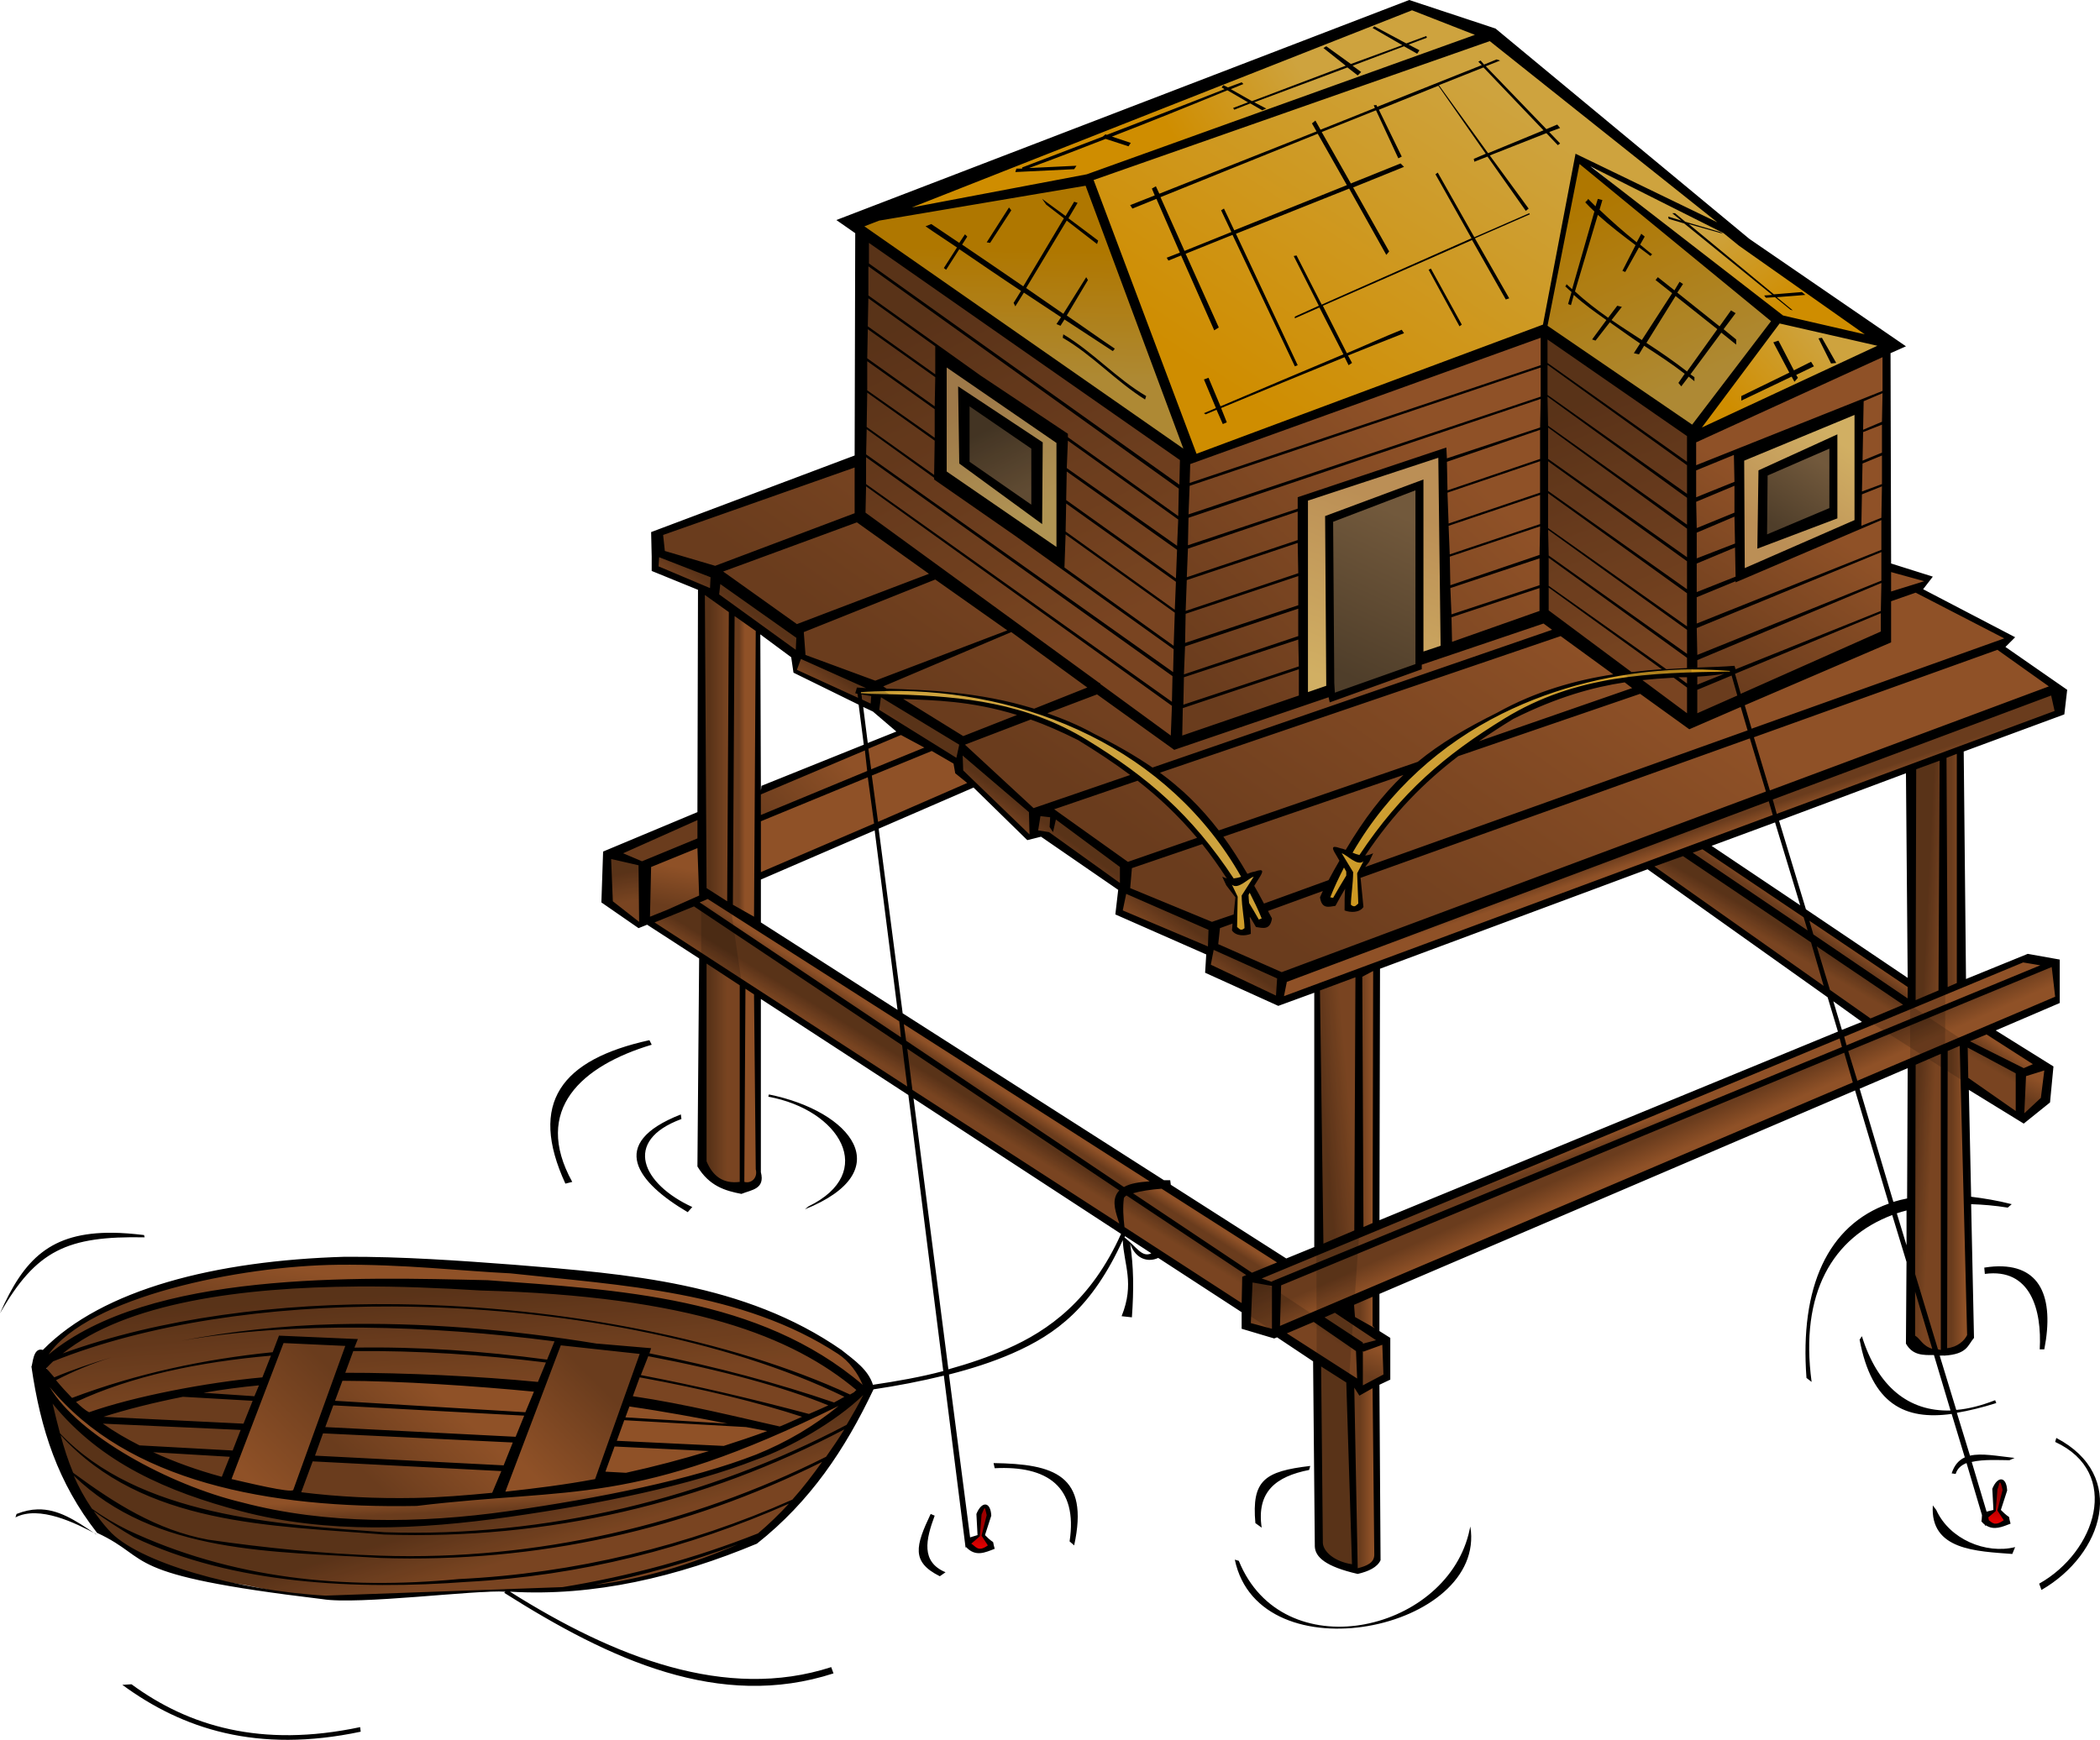 <?xml version="1.0" encoding="UTF-8" standalone="no"?>
<!-- Created with Inkscape (http://www.inkscape.org/) -->

<svg
   xmlns:dc="http://purl.org/dc/elements/1.1/"
   xmlns:cc="http://creativecommons.org/ns#"
   xmlns:rdf="http://www.w3.org/1999/02/22-rdf-syntax-ns#"
   xmlns:svg="http://www.w3.org/2000/svg"
   xmlns="http://www.w3.org/2000/svg"
   xmlns:xlink="http://www.w3.org/1999/xlink"
   xmlns:sodipodi="http://sodipodi.sourceforge.net/DTD/sodipodi-0.dtd"
   xmlns:inkscape="http://www.inkscape.org/namespaces/inkscape"
   width="114.794"
   height="95.132"
   id="svg2"
   sodipodi:version="0.32"
   inkscape:version="0.48.1 r9760"
   version="1.0"
   sodipodi:docname="nicubunu_RPG_map_symbols_Fishery_modified.svg"
   inkscape:output_extension="org.inkscape.output.svg.inkscape">
  <defs
     id="defs4">
    <linearGradient
       id="linearGradient3494">
      <stop
         style="stop-color:#cf8d00;stop-opacity:1;"
         offset="0"
         id="stop3496" />
      <stop
         style="stop-color:#cea33e;stop-opacity:1;"
         offset="1"
         id="stop3498" />
    </linearGradient>
    <linearGradient
       id="linearGradient3332">
      <stop
         style="stop-color:#bb8f56;stop-opacity:1;"
         offset="0"
         id="stop3334" />
      <stop
         style="stop-color:#d1af63;stop-opacity:1;"
         offset="1"
         id="stop3336" />
    </linearGradient>
    <linearGradient
       id="linearGradient2320">
      <stop
         style="stop-color:#6a3c1d;stop-opacity:1;"
         offset="0"
         id="stop2322" />
      <stop
         style="stop-color:#8f5127;stop-opacity:1;"
         offset="1"
         id="stop2324" />
    </linearGradient>
    <linearGradient
       id="linearGradient3405">
      <stop
         id="stop3407"
         offset="0"
         style="stop-color:#4f3e2a;stop-opacity:1;" />
      <stop
         id="stop3409"
         offset="1"
         style="stop-color:#72593c;stop-opacity:1;" />
    </linearGradient>
    <linearGradient
       inkscape:collect="always"
       xlink:href="#linearGradient2320"
       id="linearGradient2531"
       x1="26.465"
       y1="97.341"
       x2="27.286"
       y2="100.108"
       gradientUnits="userSpaceOnUse" />
    <linearGradient
       inkscape:collect="always"
       xlink:href="#linearGradient2320"
       id="linearGradient2535"
       x1="25.73"
       y1="95.654"
       x2="25.686"
       y2="94.746"
       gradientUnits="userSpaceOnUse" />
    <linearGradient
       inkscape:collect="always"
       xlink:href="#linearGradient2320"
       id="linearGradient2539"
       x1="26.076"
       y1="93.016"
       x2="30.249"
       y2="88.692"
       gradientUnits="userSpaceOnUse" />
    <linearGradient
       inkscape:collect="always"
       xlink:href="#linearGradient2320"
       id="linearGradient2545"
       x1="26.119"
       y1="83.589"
       x2="26.508"
       y2="88.865"
       gradientUnits="userSpaceOnUse" />
    <linearGradient
       inkscape:collect="always"
       xlink:href="#linearGradient2320"
       id="linearGradient2549"
       x1="23.568"
       y1="85.578"
       x2="24.086"
       y2="82.378"
       gradientUnits="userSpaceOnUse" />
    <linearGradient
       inkscape:collect="always"
       xlink:href="#linearGradient2320"
       id="linearGradient3134"
       x1="24.735"
       y1="87.741"
       x2="19.546"
       y2="93.016"
       gradientUnits="userSpaceOnUse" />
    <linearGradient
       inkscape:collect="always"
       xlink:href="#linearGradient2320"
       id="linearGradient3138"
       x1="39.995"
       y1="89.228"
       x2="35.715"
       y2="93.508"
       gradientUnits="userSpaceOnUse" />
    <linearGradient
       id="linearGradient3364">
      <stop
         id="stop3366"
         offset="0"
         style="stop-color:#9e0000;stop-opacity:1;" />
      <stop
         id="stop3368"
         offset="1"
         style="stop-color:#e00000;stop-opacity:1;" />
    </linearGradient>
    <linearGradient
       inkscape:collect="always"
       xlink:href="#linearGradient3364"
       id="linearGradient3354"
       x1="59.849"
       y1="96.303"
       x2="59.762"
       y2="97.254"
       gradientUnits="userSpaceOnUse" />
    <linearGradient
       inkscape:collect="always"
       xlink:href="#linearGradient2320"
       id="linearGradient3362"
       x1="47.697"
       y1="57.773"
       x2="52.195"
       y2="53.708"
       gradientUnits="userSpaceOnUse" />
    <linearGradient
       inkscape:collect="always"
       xlink:href="#linearGradient2320"
       id="linearGradient3366"
       x1="42.984"
       y1="62.27"
       x2="43.373"
       y2="60.108"
       gradientUnits="userSpaceOnUse" />
    <linearGradient
       inkscape:collect="always"
       xlink:href="#linearGradient2320"
       id="linearGradient3371"
       x1="40.259"
       y1="60.497"
       x2="40.562"
       y2="62.054"
       gradientUnits="userSpaceOnUse" />
    <linearGradient
       inkscape:collect="always"
       xlink:href="#linearGradient2320"
       id="linearGradient3375"
       x1="45.232"
       y1="48.735"
       x2="46.184"
       y2="48.735"
       gradientUnits="userSpaceOnUse" />
    <linearGradient
       inkscape:collect="always"
       xlink:href="#linearGradient2320"
       id="linearGradient3379"
       x1="46.832"
       y1="50.854"
       x2="47.157"
       y2="50.854"
       gradientUnits="userSpaceOnUse" />
    <linearGradient
       inkscape:collect="always"
       xlink:href="#linearGradient2320"
       id="linearGradient3383"
       x1="64.216"
       y1="74.941"
       x2="64.519"
       y2="74.465"
       gradientUnits="userSpaceOnUse" />
    <linearGradient
       inkscape:collect="always"
       xlink:href="#linearGradient2320"
       id="linearGradient3387"
       x1="57.946"
       y1="71.87"
       x2="57.47"
       y2="72.649"
       gradientUnits="userSpaceOnUse" />
    <linearGradient
       inkscape:collect="always"
       xlink:href="#linearGradient2320"
       id="linearGradient3391"
       x1="78.876"
       y1="74.897"
       x2="80.346"
       y2="74.768"
       gradientUnits="userSpaceOnUse" />
    <linearGradient
       inkscape:collect="always"
       xlink:href="#linearGradient2320"
       id="linearGradient3397"
       x1="80.778"
       y1="75.892"
       x2="81.427"
       y2="75.892"
       gradientUnits="userSpaceOnUse" />
    <linearGradient
       inkscape:collect="always"
       xlink:href="#linearGradient2320"
       id="linearGradient3401"
       x1="74.984"
       y1="83.243"
       x2="75.849"
       y2="85.146"
       gradientUnits="userSpaceOnUse" />
    <linearGradient
       inkscape:collect="always"
       xlink:href="#linearGradient2320"
       id="linearGradient3406"
       x1="81.427"
       y1="88.043"
       x2="81.989"
       y2="86.573"
       gradientUnits="userSpaceOnUse" />
    <linearGradient
       inkscape:collect="always"
       xlink:href="#linearGradient2320"
       id="linearGradient3412"
       x1="104.13"
       y1="63.611"
       x2="103.654"
       y2="64.432"
       gradientUnits="userSpaceOnUse" />
    <linearGradient
       inkscape:collect="always"
       xlink:href="#linearGradient2320"
       id="linearGradient3416"
       x1="113.211"
       y1="68.973"
       x2="113.6"
       y2="68.411"
       gradientUnits="userSpaceOnUse" />
    <linearGradient
       inkscape:collect="always"
       xlink:href="#linearGradient2320"
       id="linearGradient3420"
       x1="117.405"
       y1="72.865"
       x2="117.924"
       y2="71.784"
       gradientUnits="userSpaceOnUse" />
    <linearGradient
       inkscape:collect="always"
       xlink:href="#linearGradient2320"
       id="linearGradient3425"
       x1="111.308"
       y1="71.87"
       x2="112.216"
       y2="71.914"
       gradientUnits="userSpaceOnUse" />
    <linearGradient
       inkscape:collect="always"
       xlink:href="#linearGradient2320"
       id="linearGradient3429"
       x1="113.124"
       y1="83.805"
       x2="113.816"
       y2="83.805"
       gradientUnits="userSpaceOnUse" />
    <linearGradient
       inkscape:collect="always"
       xlink:href="#linearGradient2320"
       id="linearGradient3433"
       x1="93.708"
       y1="75.632"
       x2="93.492"
       y2="74.984"
       gradientUnits="userSpaceOnUse" />
    <linearGradient
       inkscape:collect="always"
       xlink:href="#linearGradient2320"
       id="linearGradient3437"
       x1="95.351"
       y1="75.546"
       x2="95.87"
       y2="76.714"
       gradientUnits="userSpaceOnUse" />
    <linearGradient
       inkscape:collect="always"
       xlink:href="#linearGradient2320"
       id="linearGradient3441"
       x1="60.108"
       y1="55.222"
       x2="59.395"
       y2="56.216"
       gradientUnits="userSpaceOnUse" />
    <linearGradient
       inkscape:collect="always"
       xlink:href="#linearGradient2320"
       id="linearGradient3445"
       x1="76.411"
       y1="64.173"
       x2="90.205"
       y2="44.8"
       gradientUnits="userSpaceOnUse" />
    <linearGradient
       inkscape:collect="always"
       xlink:href="#linearGradient2320"
       id="linearGradient3449"
       x1="93.103"
       y1="60.108"
       x2="93.319"
       y2="60.757"
       gradientUnits="userSpaceOnUse" />
    <linearGradient
       inkscape:collect="always"
       xlink:href="#linearGradient2320"
       id="linearGradient3456"
       x1="57.124"
       y1="29.708"
       x2="65.816"
       y2="47.524"
       gradientUnits="userSpaceOnUse" />
    <linearGradient
       inkscape:collect="always"
       xlink:href="#linearGradient3332"
       id="linearGradient3460"
       x1="59.373"
       y1="34.508"
       x2="62.832"
       y2="40.778"
       gradientUnits="userSpaceOnUse" />
    <linearGradient
       inkscape:collect="always"
       xlink:href="#linearGradient3405"
       id="linearGradient3464"
       x1="60.454"
       y1="36.151"
       x2="62.227"
       y2="39.697"
       gradientUnits="userSpaceOnUse" />
    <linearGradient
       inkscape:collect="always"
       xlink:href="#linearGradient2320"
       id="linearGradient3470"
       x1="72.692"
       y1="51.027"
       x2="85.535"
       y2="37.492"
       gradientUnits="userSpaceOnUse" />
    <linearGradient
       inkscape:collect="always"
       xlink:href="#linearGradient3332"
       id="linearGradient3474"
       x1="83.243"
       y1="40.605"
       x2="79.568"
       y2="50.119"
       gradientUnits="userSpaceOnUse" />
    <linearGradient
       inkscape:collect="always"
       xlink:href="#linearGradient2320"
       id="linearGradient3478"
       x1="92.281"
       y1="34.941"
       x2="97.47"
       y2="48.735"
       gradientUnits="userSpaceOnUse" />
    <linearGradient
       inkscape:collect="always"
       xlink:href="#linearGradient2320"
       id="linearGradient3482"
       x1="100.368"
       y1="50.032"
       x2="106.032"
       y2="41.557"
       gradientUnits="userSpaceOnUse" />
    <linearGradient
       inkscape:collect="always"
       xlink:href="#linearGradient3332"
       id="linearGradient3486"
       x1="102.832"
       y1="41.686"
       x2="106.508"
       y2="36.497"
       gradientUnits="userSpaceOnUse" />
    <linearGradient
       inkscape:collect="always"
       xlink:href="#linearGradient3405"
       id="linearGradient3490"
       x1="103.524"
       y1="41.514"
       x2="105.903"
       y2="37.924"
       gradientUnits="userSpaceOnUse" />
    <linearGradient
       inkscape:collect="always"
       xlink:href="#linearGradient3494"
       id="linearGradient3500"
       x1="65.73"
       y1="26.465"
       x2="65.557"
       y2="33.557"
       gradientUnits="userSpaceOnUse" />
    <linearGradient
       inkscape:collect="always"
       xlink:href="#linearGradient3405"
       id="linearGradient3504"
       x1="80.212"
       y1="49.732"
       x2="84.057"
       y2="41.379"
       gradientUnits="userSpaceOnUse" />
    <linearGradient
       inkscape:collect="always"
       xlink:href="#linearGradient3494"
       id="linearGradient3508"
       x1="70.401"
       y1="19.945"
       x2="77.03"
       y2="15.703"
       gradientUnits="userSpaceOnUse" />
    <linearGradient
       inkscape:collect="always"
       xlink:href="#linearGradient3494"
       id="linearGradient3512"
       x1="75.351"
       y1="35.236"
       x2="87.283"
       y2="17.249"
       gradientUnits="userSpaceOnUse" />
    <linearGradient
       inkscape:collect="always"
       xlink:href="#linearGradient3494"
       id="linearGradient3516"
       x1="93.78"
       y1="23.437"
       x2="98.553"
       y2="34.132"
       gradientUnits="userSpaceOnUse" />
    <linearGradient
       inkscape:collect="always"
       xlink:href="#linearGradient3494"
       id="linearGradient3520"
       x1="103.856"
       y1="29.58"
       x2="100.851"
       y2="24.895"
       gradientUnits="userSpaceOnUse" />
    <linearGradient
       inkscape:collect="always"
       xlink:href="#linearGradient3494"
       id="linearGradient3524"
       x1="101.072"
       y1="35.015"
       x2="105.712"
       y2="30.905"
       gradientUnits="userSpaceOnUse" />
    <linearGradient
       inkscape:collect="always"
       xlink:href="#linearGradient3494"
       id="linearGradient3528"
       x1="92.406"
       y1="60.5"
       x2="85.875"
       y2="51.5"
       gradientUnits="userSpaceOnUse" />
    <linearGradient
       inkscape:collect="always"
       xlink:href="#linearGradient3494"
       id="linearGradient3532"
       x1="61.688"
       y1="61.5"
       x2="65.219"
       y2="55.344"
       gradientUnits="userSpaceOnUse" />
    <linearGradient
       inkscape:collect="always"
       xlink:href="#linearGradient3364"
       id="linearGradient3536"
       gradientUnits="userSpaceOnUse"
       x1="59.849"
       y1="96.303"
       x2="59.762"
       y2="97.254"
       gradientTransform="translate(55.531,-1.438)" />
  </defs>
  <sodipodi:namedview
     id="base"
     pagecolor="#ffffff"
     bordercolor="#666666"
     borderopacity="1.0"
     gridtolerance="10000"
     guidetolerance="10"
     objecttolerance="10"
     inkscape:pageopacity="0.0"
     inkscape:pageshadow="2"
     inkscape:zoom="1"
     inkscape:cx="57.5625"
     inkscape:cy="43.850855"
     inkscape:document-units="px"
     inkscape:current-layer="layer2"
     showgrid="false"
     width="744.09px"
     inkscape:window-width="1466"
     inkscape:window-height="975"
     inkscape:window-x="208"
     inkscape:window-y="24"
     showguides="true"
     inkscape:guide-bbox="true"
     inkscape:window-maximized="0"
     fit-margin-top="0"
     fit-margin-left="0"
     fit-margin-right="0"
     fit-margin-bottom="0" />
  <g
     inkscape:groupmode="layer"
     id="layer2"
     inkscape:label="colors"
     transform="translate(-6.438,-12.719)">
    <path
       style="fill:url(#linearGradient2531);fill-opacity:1;fill-rule:evenodd;stroke:none"
       d="m 8.562,88.303 1.557,5.405 1.557,2.422 2.292,1.643 3.632,1.254 2.378,0.389 1.859,0.389 2.811,0.303 5.189,-0.259 3.805,-0.13 3.892,-0.13 2.897,-0.259 4.151,-1.124 3.114,-1.081 3.027,-3.027 3.286,-5.319 -0.778,0.346 -1.946,1.427 -1.946,1.211 -3.2,1.168 -5.795,1.557 -3.416,0.519 c 0,0 -5.708,0.951 -5.881,0.908 C 30.876,95.87 26.638,96 26.638,96 l -5.578,-0.562 c 0,0 -3.632,-1.038 -4.065,-1.168 -0.432,-0.13 -4.065,-1.946 -4.065,-1.946 l -3.027,-2.422 -1.341,-1.6 z"
       id="path2529"
       inkscape:connector-curvature="0" />
    <path
       style="fill:url(#linearGradient2535);fill-opacity:1;fill-rule:evenodd;stroke:none"
       d="m 8.735,87.697 1.773,1.773 3.676,2.811 4.108,1.427 6.357,1.081 5.708,-0.043 5.665,-0.519 4.497,-0.692 4.886,-1.124 4.627,-2.032 3.07,-1.384 -0.735,0.649 -1.514,1.168 -2.465,1.297 -4.368,1.47 -6.746,1.514 -5.665,0.735 -4.281,0.259 -5.968,-0.562 -5.059,-1.341 -2.897,-1.6 L 11.589,91.373 9.686,89.686 8.778,88.735 8.735,87.697 z"
       id="path2533"
       inkscape:connector-curvature="0" />
    <path
       style="fill:url(#linearGradient2539);fill-opacity:1;fill-rule:evenodd;stroke:none"
       d="m 11.589,90.076 3.719,-0.951 5.276,-0.995 7.308,-0.173 7.914,0.476 8.605,1.384 4.497,1.081 -1.859,0.778 -5.535,1.686 -8.432,1.211 -4.584,0.303 -6.184,-0.432 -5.103,-1.081 -5.405,-2.638 -0.216,-0.649 z"
       id="path2537"
       inkscape:connector-curvature="0" />
    <path
       style="fill:url(#linearGradient2545);fill-opacity:1;fill-rule:evenodd;stroke:none"
       d="M 11.589,90.162 14.53,89.168 20.627,88.259 25.341,88 35.849,88.562 44.8,89.989 l 4.151,0.908 4.584,-2.076 -3.07,-2.378 -6.573,-2.249 -3.027,-0.605 c 0,0 -5.708,-0.476 -6.314,-0.476 -0.605,0 -7.135,-0.432 -7.568,-0.303 -0.432,0.13 -7.568,0.432 -7.568,0.432 l -2.854,0.432 -2.941,0.822 -1.946,0.778 L 9.6,86.53 l -0.692,0.865 0.519,0.995 1.6,1.643 0.562,0.13 z"
       id="path2543"
       inkscape:connector-curvature="0" />
    <path
       style="fill:url(#linearGradient2549);fill-opacity:1;fill-rule:evenodd;stroke:none"
       d="m 8.562,86.832 1.384,-1.168 2.681,-1.686 5.535,-1.73 5.665,-0.605 6.53,0.13 6.357,0.389 7.049,0.865 4.67,1.47 3.935,2.032 1.557,1.816 -0.519,0.13 -4.757,-2.854 -6.443,-1.773 -7.481,-0.865 -8.086,-0.173 -4.8,0.173 -3.589,0.389 -4.151,0.951 -2.508,0.951 -2.465,1.773 -0.562,-0.216 z"
       id="path2547"
       inkscape:connector-curvature="0" />
    <path
       id="path2551"
       d="m 8.562,88.303 1.557,5.405 1.557,2.422 2.292,1.643 3.632,1.254 2.378,0.389 1.859,0.389 2.811,0.303 5.189,-0.259 3.805,-0.13 3.892,-0.13 2.897,-0.259 4.151,-1.124 3.114,-1.081 3.027,-3.027 3.286,-5.319 -0.778,0.346 -1.946,1.427 -1.946,1.211 -3.2,1.168 -5.795,1.557 -3.416,0.519 c 0,0 -5.708,0.951 -5.881,0.908 C 30.876,95.87 26.638,96 26.638,96 l -5.578,-0.562 c 0,0 -3.632,-1.038 -4.065,-1.168 -0.432,-0.13 -4.065,-1.946 -4.065,-1.946 l -3.027,-2.422 -1.341,-1.6 z"
       style="fill:#000000;fill-opacity:0.157;fill-rule:evenodd;stroke:none"
       inkscape:connector-curvature="0" />
    <path
       id="path2553"
       d="M 11.589,90.162 14.53,89.168 20.627,88.259 25.341,88 35.849,88.562 44.8,89.989 l 4.151,0.908 4.584,-2.076 -3.07,-2.378 -6.573,-2.249 -3.027,-0.605 c 0,0 -5.708,-0.476 -6.314,-0.476 -0.605,0 -7.135,-0.432 -7.568,-0.303 -0.432,0.13 -7.568,0.432 -7.568,0.432 l -2.854,0.432 -2.941,0.822 -1.946,0.778 L 9.6,86.53 l -0.692,0.865 0.519,0.995 1.6,1.643 0.562,0.13 z"
       style="fill:#000000;fill-opacity:0.157;fill-rule:evenodd;stroke:none"
       inkscape:connector-curvature="0" />
    <path
       style="fill:url(#linearGradient3134);fill-opacity:1;fill-rule:evenodd;stroke:none"
       d="m 18.854,93.492 2.984,-7.481 3.805,0.086 -2.941,8.259 -3.459,-0.519 -0.389,-0.346 z"
       id="path3132"
       inkscape:connector-curvature="0" />
    <path
       style="fill:url(#linearGradient3138);fill-opacity:1;fill-rule:evenodd;stroke:none"
       d="m 33.47,94.357 3.503,-8.259 4.8,0.562 -2.595,7.049 -5.708,0.649 z"
       id="path3136"
       inkscape:connector-curvature="0" />
    <path
       style="fill:url(#linearGradient3354);fill-rule:evenodd;stroke:none"
       d="m 59.33,96.951 0.562,-0.216 0,-1.146 0.324,-0.519 0.238,0.173 0.022,0.389 -0.259,1.016 0.476,0.714 -0.562,0.173 -0.541,-0.13 -0.259,-0.454 z"
       id="path3352"
       inkscape:connector-curvature="0" />
    <path
       style="fill:url(#linearGradient3362);fill-opacity:1;fill-rule:evenodd;stroke:none"
       d="M 55.784,52.627 39.87,59.33 41.73,60.065 57.47,53.578 55.784,52.627 z"
       id="path3360"
       inkscape:connector-curvature="0" />
    <path
       style="fill:url(#linearGradient3366);fill-opacity:1;fill-rule:evenodd;stroke:none"
       d="m 41.6,63.005 0.043,-3.027 15.741,-6.227 1.384,0.476 0,0.735 c 0,0 1.254,0.346 0.822,0.649 C 59.157,55.914 41.686,63.092 41.6,63.005 z"
       id="path3364"
       inkscape:connector-curvature="0" />
    <path
       style="fill:url(#linearGradient3371);fill-opacity:1;fill-rule:evenodd;stroke:none"
       d="m 39.524,59.416 c 0.562,0.13 2.119,0.476 2.119,0.476 l 0,3.286 -0.389,0.13 -1.773,-1.297 0.043,-2.595 z"
       id="path3368"
       inkscape:connector-curvature="0" />
    <path
       style="fill:url(#linearGradient3375);fill-opacity:1;fill-rule:evenodd;stroke:none"
       d="M 44.714,44.973 44.8,76.454 l 0.822,0.951 1.341,0.432 0.043,-11.2 -0.649,-4.497 0.086,-16.346 -1.73,-0.822 z"
       id="path3373"
       inkscape:connector-curvature="0" />
    <path
       style="fill:url(#linearGradient3379);fill-opacity:1;fill-rule:evenodd;stroke:none"
       d="M 47.092,77.449 47.005,66.595 46.4,61.968 l 0.13,-15.784 1.384,0.865 -0.086,16.13 0.086,13.795 -0.216,0.562 -0.605,0.303 0,-0.389 z"
       id="path3377"
       inkscape:connector-curvature="0" />
    <path
       style="fill:url(#linearGradient3391);fill-opacity:1;fill-rule:evenodd;stroke:none"
       d="m 78.357,66.638 0.086,30.53 0.562,0.778 1.297,0.562 0.13,-0.216 -0.259,-10.032 0.562,-8.086 0.043,-14.227 -2.422,0.692 z"
       id="path3389"
       inkscape:connector-curvature="0" />
    <path
       style="fill:url(#linearGradient3397);fill-opacity:1;fill-rule:evenodd;stroke:none"
       d="m 80.822,65.989 -0.086,13.924 -0.605,8.692 0.346,10.032 0.822,-0.216 0.476,-0.346 -0.043,-13.449 0,-5.751 -0.043,-13.362 -0.865,0.476 z"
       id="path3395"
       inkscape:connector-curvature="0" />
    <path
       style="fill:url(#linearGradient3383);fill-opacity:1;fill-rule:evenodd;stroke:none"
       d="m 45.146,61.578 23.438,15.005 7.663,4.98 2.948,2.351 3.012,2.096 L 80.865,86.4 52.541,67.546 44.238,62.097 45.146,61.578 z"
       id="path3381"
       sodipodi:nodetypes="ccccccccc"
       inkscape:connector-curvature="0" />
    <path
       style="fill:url(#linearGradient3387);fill-opacity:1;fill-rule:evenodd;stroke:none"
       d="m 44.411,62.141 -2.508,0.995 14.616,9.514 24.216,15.957 0,-2.335 L 60.195,72.692 48.649,64.865 44.411,62.141 z"
       id="path3385"
       inkscape:connector-curvature="0" />
    <path
       style="fill:url(#linearGradient3401);fill-opacity:1;fill-rule:evenodd;stroke:none"
       d="m 74.378,82.768 1.946,0.216 -0.173,2.638 -1.686,-0.389 -0.086,-2.465 z"
       id="path3399"
       inkscape:connector-curvature="0" />
    <path
       style="fill:url(#linearGradient3406);fill-opacity:1;fill-rule:evenodd;stroke:none"
       d="m 80.692,86.443 1.6,-0.432 0,2.076 -1.514,0.649 -0.086,-2.292 z"
       id="path3404"
       inkscape:connector-curvature="0" />
    <path
       style="fill:url(#linearGradient3412);fill-opacity:1;fill-rule:evenodd;stroke:none"
       d="m 98.508,59.373 12.151,8.173 3.762,2.508 2.465,1.168 0,2.595 -8.519,-5.405 -11.892,-8.346 2.032,-0.692 z"
       id="path3409"
       inkscape:connector-curvature="0" />
    <path
       style="fill:url(#linearGradient3416);fill-opacity:1;fill-rule:evenodd;stroke:none"
       d="m 98.508,59.286 12.541,8.519 3.07,2.032 2.811,1.6 1.384,-0.476 -6.877,-4.129 -11.804,-7.936 -1.124,0.389 z"
       id="path3414"
       sodipodi:nodetypes="cccccccc"
       inkscape:connector-curvature="0" />
    <path
       style="fill:url(#linearGradient3420);fill-opacity:1;fill-rule:evenodd;stroke:none"
       d="m 116.886,71.438 -0.043,2.508 1.514,-1.081 0.13,-1.816 -1.6,0.389 z"
       id="path3418"
       inkscape:connector-curvature="0" />
    <path
       style="fill:url(#linearGradient3425);fill-opacity:1;fill-rule:evenodd;stroke:none"
       d="m 110.832,54.746 0.043,31.481 0.865,0.432 0.951,0.043 0.086,-20.108 -0.173,-12.584 -1.773,0.735 z"
       id="path3423"
       inkscape:connector-curvature="0" />
    <path
       style="fill:url(#linearGradient3429);fill-opacity:1;fill-rule:evenodd;stroke:none"
       d="m 112.735,54.054 -0.043,32.649 0.865,-0.173 0.649,-0.649 -0.432,-19.762 -0.13,-12.368 -0.908,0.303 z"
       id="path3427"
       inkscape:connector-curvature="0" />
    <path
       style="fill:url(#linearGradient3433);fill-opacity:1;fill-rule:evenodd;stroke:none"
       d="m 74.811,82.595 1.384,0.432 21.146,-8.778 21.362,-8.865 -1.514,-0.346 -15.092,6.314 -17.73,7.178 -9.557,4.065 z"
       id="path3431"
       inkscape:connector-curvature="0" />
    <path
       style="fill:url(#linearGradient3437);fill-opacity:1;fill-rule:evenodd;stroke:none"
       d="m 76.108,82.897 22.573,-9.211 19.978,-8.346 0.173,0.346 0.043,1.773 -18.249,7.827 -24.519,10.335 0,-2.724 z"
       id="path3435"
       inkscape:connector-curvature="0" />
    <path
       style="fill:url(#linearGradient3441);fill-opacity:1;fill-rule:evenodd;stroke:none"
       d="m 42.508,43.114 2.984,0.951 4.238,2.941 0.692,1.6 4.022,1.686 4.368,2.854 0.216,0.519 3.935,3.503 0.778,-0.043 4.324,2.941 0,1.341 4.714,1.989 -0.043,0.995 3.849,1.946 -0.216,1.124 -3.849,-1.73 -0.13,-1.038 -4.8,-2.032 0.13,-1.384 -4.108,-2.941 -0.908,0.086 -3.849,-3.503 0,-0.476 -4.714,-2.984 -4.238,-1.989 0.043,-0.822 -4.497,-3.286 -3.157,-1.557 -0.086,-0.649 0.303,-0.043 z"
       id="path3439"
       inkscape:connector-curvature="0" />
    <path
       style="fill:url(#linearGradient3445);fill-opacity:1;fill-rule:evenodd;stroke:none"
       d="m 53.492,37.665 -11.157,4.065 0.173,1.254 3.2,1.081 4.411,3.157 0.173,1.297 4.022,1.73 4.714,3.027 0.13,0.519 3.676,3.33 1.124,0.13 3.978,2.897 -0.043,1.254 4.973,2.076 -0.086,0.951 3.719,1.686 c 0,0 43.2,-15.438 42.768,-15.697 -0.432,-0.259 -3.546,-2.335 -3.546,-2.335 l 0.692,-0.562 -5.059,-2.638 0.519,-0.605 -2.249,-0.778 -0.086,4.065 L 98.984,52.195 90.638,46.4 l -6.616,2.249 -0.043,0.389 -4.67,1.903 -0.173,-0.432 -8.346,2.897 -17.427,-12.411 0.13,-3.33 z"
       id="path3443"
       inkscape:connector-curvature="0" />
    <path
       style="fill:url(#linearGradient3449);fill-opacity:1;fill-rule:evenodd;stroke:none"
       d="m 76.627,66.249 -0.216,1.297 42.638,-15.784 -0.216,-1.514 -15.092,5.708 -18.162,6.789 -8.951,3.503 z"
       id="path3447"
       inkscape:connector-curvature="0" />
    <path
       style="fill:url(#linearGradient3456);fill-opacity:1;fill-rule:evenodd;stroke:none"
       d="M 53.492,25.6 53.405,40.865 70.659,53.362 71.395,37.622 53.492,25.6 z"
       id="path3453"
       inkscape:connector-curvature="0" />
    <path
       style="fill:url(#linearGradient3460);fill-opacity:1;fill-rule:evenodd;stroke:none"
       d="m 57.73,32.303 0.086,6.4 6.486,4.757 0.173,-6.789 -6.746,-4.368 z"
       id="path3458"
       inkscape:connector-curvature="0" />
    <path
       style="fill:url(#linearGradient3464);fill-opacity:1;fill-rule:evenodd;stroke:none"
       d="m 59.2,34.681 -0.043,3.33 3.935,2.768 0.043,-3.546 L 59.2,34.681 z"
       id="path3462"
       inkscape:connector-curvature="0" />
    <path
       style="fill:url(#linearGradient3470);fill-opacity:1;fill-rule:evenodd;stroke:none"
       d="m 71.265,38.011 19.632,-7.178 -0.086,15.611 -5.146,1.859 -0.346,-10.768 -7.568,2.422 0,10.897 -6.962,2.595 0.476,-15.438 z"
       id="path3468"
       inkscape:connector-curvature="0" />
    <path
       style="fill:url(#linearGradient3474);fill-opacity:1;fill-rule:evenodd;stroke:none"
       d="m 77.622,50.811 -0.043,-10.768 7.827,-2.638 0.043,10.811 -1.384,0.389 -0.043,0.649 -4.757,1.686 -0.13,-0.519 -1.514,0.389 z"
       id="path3472"
       inkscape:connector-curvature="0" />
    <path
       style="fill:url(#linearGradient3478);fill-opacity:1;fill-rule:evenodd;stroke:none"
       d="M 90.897,31.135 90.854,46.4 l 8,5.795 0.259,-15.827 -8.216,-5.232 z"
       id="path3476"
       inkscape:connector-curvature="0" />
    <path
       style="fill:url(#linearGradient3482);fill-opacity:1;fill-rule:evenodd;stroke:none"
       d="M 98.984,52.281 98.854,36.627 109.665,31.741 109.535,47.654 98.984,52.281 z"
       id="path3480"
       inkscape:connector-curvature="0" />
    <path
       style="fill:url(#linearGradient3486);fill-opacity:1;fill-rule:evenodd;stroke:none"
       d="m 101.492,37.622 0,6.659 6.53,-2.811 0.173,-6.616 -6.703,2.768 z"
       id="path3484"
       inkscape:connector-curvature="0" />
    <path
       style="fill:url(#linearGradient3490);fill-opacity:1;fill-rule:evenodd;stroke:none"
       d="m 102.659,42.335 0.13,-3.849 c 0,0 3.762,-1.73 3.762,-1.557 0,0.173 0.086,3.849 0.086,3.849 l -3.978,1.557 z"
       id="path3488"
       inkscape:connector-curvature="0" />
    <path
       style="fill:url(#linearGradient3500);fill-opacity:1;fill-rule:evenodd;stroke:none"
       d="M 52.843,24.951 65.903,22.573 71.568,37.665 52.843,24.951 z"
       id="path3492"
       inkscape:connector-curvature="0" />
    <path
       style="fill:url(#linearGradient3504);fill-opacity:1;fill-rule:evenodd;stroke:none"
       d="m 79.108,50.483 -0.044,-9.413 4.994,-1.724 -0.044,9.899 -4.729,1.591 -0.177,-0.354 z"
       id="path3502"
       inkscape:connector-curvature="0" />
    <path
       style="fill:url(#linearGradient3508);fill-opacity:1;fill-rule:evenodd;stroke:none"
       d="m 52.812,24.674 13.126,-2.254 21.92,-7.822 -4.243,-1.679 -30.803,11.756 z"
       id="path3506"
       inkscape:connector-curvature="0" />
    <path
       style="fill:url(#linearGradient3512);fill-opacity:1;fill-rule:evenodd;stroke:none"
       d="m 65.938,22.553 22.097,-8.043 12.905,10.739 -8.22,-4.022 -1.856,9.502 -19.313,7.115 -5.613,-15.291 z"
       id="path3510"
       inkscape:connector-curvature="0" />
    <path
       style="fill:url(#linearGradient3516);fill-opacity:1;fill-rule:evenodd;stroke:none"
       d="m 92.675,21.315 -1.812,9.413 8.132,5.613 4.596,-6.143 -10.916,-8.883 z"
       id="path3514"
       inkscape:connector-curvature="0" />
    <path
       style="fill:url(#linearGradient3520);fill-opacity:1;fill-rule:evenodd;stroke:none"
       d="m 92.985,21.448 8.264,4.066 c 0,0 8.927,6.055 8.75,6.055 -0.177,0 -6.364,-1.326 -6.364,-1.326 l -10.651,-8.795 z"
       id="path3518"
       inkscape:connector-curvature="0" />
    <path
       style="fill:url(#linearGradient3524);fill-opacity:1;fill-rule:evenodd;stroke:none"
       d="m 98.951,36.12 4.817,-5.922 6.32,1.503 -10.872,4.95 -0.265,-0.53 z"
       id="path3522"
       inkscape:connector-curvature="0" />
    <path
       style="fill:url(#linearGradient3528);fill-opacity:1;fill-rule:evenodd;stroke:none"
       d="m 78.798,61.797 1.061,-1.9 -0.354,-0.795 0.751,0.309 0.619,-1.282 2.342,-2.917 2.189,-1.806 2.031,-1.219 3.344,-1.562 3.438,-0.906 1.969,-0.25 2.969,-0.219 2.031,-0.062 -0.031,0.344 -3.219,0.031 -2.906,0.375 L 92,50.656 89.5,51.688 86.75,53.5 84.594,55.25 82.125,57.812 80.688,59.594 81.25,59.625 l -0.469,0.656 0.062,2.031 -0.406,0.062 -0.375,0 0.156,-1.781 -0.375,0.75 -0.469,0.688 -0.577,-0.234 z"
       id="path3526"
       inkscape:connector-curvature="0" />
    <path
       style="fill:url(#linearGradient3532);fill-opacity:1;fill-rule:evenodd;stroke:none"
       d="m 53.406,50.438 2.562,0 2.344,0.156 4.156,0.75 1.875,0.75 2.781,1.25 3.656,2.375 2.875,3.5 0.844,1.5 0.75,-0.188 -0.438,0.688 1,1.875 L 75.156,63.125 74.5,61.75 l 0.219,1.812 -0.75,0.031 0.062,-1.781 -0.5,-0.906 0.219,-0.094 -2.625,-3.375 -3.688,-3.156 -3.25,-1.844 -2.938,-0.969 -2.906,-0.531 -2.188,-0.094 -1.5,-0.062 -0.625,-0.031 -0.625,-0.094 -0.188,-0.156 0.188,-0.062 z"
       id="path3530"
       inkscape:connector-curvature="0" />
    <path
       id="path3534"
       d="m 114.861,95.514 0.562,-0.216 0,-1.146 0.324,-0.519 0.238,0.173 0.022,0.389 -0.259,1.016 0.476,0.714 -0.562,0.173 -0.541,-0.13 -0.259,-0.454 z"
       style="fill:url(#linearGradient3536);fill-rule:evenodd;stroke:none"
       inkscape:connector-curvature="0" />
    <path
       id="path3538"
       d="m 39.524,59.416 c 0.562,0.13 2.119,0.476 2.119,0.476 l 0,3.286 -0.389,0.13 -1.773,-1.297 0.043,-2.595 z"
       style="fill:#000000;fill-opacity:0.157;fill-rule:evenodd;stroke:none"
       inkscape:connector-curvature="0" />
    <path
       id="path3540"
       d="M 44.714,44.973 44.8,76.454 l 0.822,0.951 1.341,0.432 0.043,-11.2 -0.649,-4.497 0.086,-16.346 -1.73,-0.822 z"
       style="fill:#000000;fill-opacity:0.157;fill-rule:evenodd;stroke:none"
       inkscape:connector-curvature="0" />
    <path
       id="path3542"
       d="m 78.357,66.638 0.086,30.53 0.562,0.778 1.297,0.562 0.13,-0.216 -0.259,-10.032 0.562,-8.086 0.043,-14.227 -2.422,0.692 z"
       style="fill:#000000;fill-opacity:0.157;fill-rule:evenodd;stroke:none"
       inkscape:connector-curvature="0" />
    <path
       id="path3544"
       d="m 44.411,62.141 -2.508,0.995 14.616,9.514 24.216,15.957 0,-2.335 L 60.195,72.692 48.649,64.865 44.411,62.141 z"
       style="fill:#000000;fill-opacity:0.157;fill-rule:evenodd;stroke:none"
       inkscape:connector-curvature="0" />
    <path
       id="path3546"
       d="m 74.378,82.768 1.946,0.216 -0.173,2.638 -1.686,-0.389 -0.086,-2.465 z"
       style="fill:#000000;fill-opacity:0.157;fill-rule:evenodd;stroke:none"
       inkscape:connector-curvature="0" />
    <path
       id="path3548"
       d="m 98.508,59.373 12.151,8.173 3.762,2.508 2.465,1.168 0,2.595 -8.519,-5.405 -11.892,-8.346 2.032,-0.692 z"
       style="fill:#000000;fill-opacity:0.157;fill-rule:evenodd;stroke:none"
       inkscape:connector-curvature="0" />
    <path
       id="path3550"
       d="m 110.832,54.746 0.043,31.481 0.865,0.432 0.951,0.043 0.086,-20.108 -0.173,-12.584 -1.773,0.735 z"
       style="fill:#000000;fill-opacity:0.157;fill-rule:evenodd;stroke:none"
       inkscape:connector-curvature="0" />
    <path
       id="path3552"
       d="m 42.508,43.114 2.984,0.951 4.238,2.941 0.692,1.6 4.022,1.686 4.368,2.854 0.216,0.519 3.935,3.503 0.778,-0.043 4.324,2.941 0,1.341 4.714,1.989 -0.043,0.995 3.849,1.946 -0.216,1.124 -3.849,-1.73 -0.13,-1.038 -4.8,-2.032 0.13,-1.384 -4.108,-2.941 -0.908,0.086 -3.849,-3.503 0,-0.476 -4.714,-2.984 -4.238,-1.989 0.043,-0.822 -4.497,-3.286 -3.157,-1.557 -0.086,-0.649 0.303,-0.043 z"
       style="fill:#000000;fill-opacity:0.157;fill-rule:evenodd;stroke:none"
       inkscape:connector-curvature="0" />
    <path
       id="path3554"
       d="M 53.492,25.6 53.405,40.865 70.659,53.362 71.395,37.622 53.492,25.6 z"
       style="fill:#000000;fill-opacity:0.157;fill-rule:evenodd;stroke:none"
       inkscape:connector-curvature="0" />
    <path
       id="path3556"
       d="M 90.897,31.135 90.854,46.4 l 8,5.795 0.259,-15.827 -8.216,-5.232 z"
       style="fill:#000000;fill-opacity:0.157;fill-rule:evenodd;stroke:none"
       inkscape:connector-curvature="0" />
    <path
       id="path3558"
       d="M 52.843,24.951 65.903,22.573 71.568,37.665 52.843,24.951 z"
       style="fill:#000000;fill-opacity:0.157;fill-rule:evenodd;stroke:none"
       inkscape:connector-curvature="0" />
    <path
       id="path3560"
       d="m 92.675,21.315 -1.812,9.413 8.132,5.613 4.596,-6.143 -10.916,-8.883 z"
       style="fill:#000000;fill-opacity:0.157;fill-rule:evenodd;stroke:none"
       inkscape:connector-curvature="0" />
  </g>
  <g
     inkscape:label="outline"
     inkscape:groupmode="layer"
     id="layer1"
     transform="translate(-6.438,-12.719)">
    <path
       style="fill:#000000;fill-opacity:1;fill-rule:evenodd;stroke:none"
       d="M 83.469,12.719 52.156,24.75 53.188,25.469 53.156,37.625 l -11.125,4.188 0.031,1.344 0,0.781 2.531,1.031 L 44.562,57.125 39.406,59.281 39.312,62.062 41.344,63.469 41.812,63.281 44.656,65.125 44.562,76.5 c 0.646,1.072 1.514,1.33 2.406,1.5 0.544,-0.225 1.305,-0.255 1.062,-1.188 l 0,-9.469 8.062,5.25 L 58,87.688 c -1.225,0.326 -2.52,0.553 -3.844,0.75 -0.256,-0.824 -0.996,-1.33 -1.719,-1.906 -5.295,-3.674 -11.688,-4.155 -17.875,-4.656 -2.957,-0.225 -6.135,-0.454 -9.281,-0.438 -7.066,0.211 -13.237,1.77 -16.5,5.094 -0.55,-0.167 -0.547,0.804 -0.625,0.906 0.5,3.447 1.447,6.353 3.586,9.094 3.156,1.468 1.037,2.275 12.312,3.625 C 26.014,100.482 32.502,99.639 34.062,99.75 L 34,99.812 c 5.808,3.68 11.78,6.423 18,4.406 L 51.875,103.875 c -5.749,1.864 -11.863,-0.534 -17.562,-4.125 4.597,0.277 9.16,-0.813 13.5,-2.625 2.912,-2.303 4.82,-5.152 6.375,-8.438 1.284,-0.191 2.569,-0.438 3.844,-0.75 l 1.188,9.406 L 59.25,97.312 c 0.52,0.555 1.042,0.292 1.562,0.094 -0.185,-0.646 0.106,-0.104 -0.531,-0.75 L 60.625,95.594 C 60.587,94.807 60.1,94.787 59.812,95.5 l 0.062,1.156 c -0.186,0.053 -0.315,0.093 -0.406,0.125 L 58.312,87.875 c 1.195,-0.304 2.369,-0.674 3.469,-1.156 2.419,-1.061 4.354,-2.524 6.031,-6.188 0.058,1.337 0.663,2.349 -0.062,4.156 l 0.562,0.062 c 0.112,-1.57 0.093,-2.76 -0.094,-4.031 0.309,0.904 1.041,1.022 1.531,0.781 l 4.562,2.969 0,0.906 1.781,0.531 0.156,-0.062 1.969,1.312 0.094,10.125 c 0.024,0.572 0.576,1.094 2.344,1.5 0.599,-0.14 1.066,-0.36 1.25,-0.75 l -0.062,-9.594 0.594,-0.281 0,-2.281 -0.594,-0.375 0,-2.031 26,-11.125 1.844,6.188 c -3.342,1.182 -4.87,4.572 -4.5,9.531 l 0.281,0.219 c -0.655,-4.86 1.155,-7.899 4.406,-9.125 l 0.781,2.562 -0.031,4.469 c 0.375,0.659 0.958,0.628 1.531,0.625 l 0.906,3.031 c -2.304,0.07 -3.996,-1.325 -4.844,-4.062 l -0.125,0.188 c 0.667,3.559 2.495,4.412 5.031,4.062 l 0.719,2.375 c -0.316,0.146 -0.566,0.403 -0.719,0.875 l 0.219,0.031 c 0.089,-0.294 0.301,-0.479 0.594,-0.594 l 0.844,2.844 c -0.013,0.068 0.002,0.173 -0.031,0.344 0.066,0.075 0.121,0.138 0.188,0.188 l 0.031,0.062 L 115,96.125 c 0.445,0.288 0.898,0.076 1.344,-0.094 -0.185,-0.646 0.106,-0.104 -0.531,-0.75 l 0.344,-1.062 c -0.038,-0.787 -0.525,-0.806 -0.812,-0.094 l 0.062,1.156 c -0.169,0.048 -0.285,0.064 -0.375,0.094 l -0.812,-2.719 c 0.657,-0.154 1.509,-0.097 2.062,-0.094 l 0.281,-0.125 c -0.954,-0.102 -1.794,-0.274 -2.438,-0.125 l -0.719,-2.344 c 0.675,-0.113 1.394,-0.29 2.156,-0.531 L 115.5,89.281 c -0.761,0.294 -1.456,0.475 -2.125,0.531 l -0.906,-2.969 c 0.083,0.005 0.17,-0.015 0.25,0 1.276,-0.078 1.282,-0.579 1.625,-0.969 l -0.156,-7.312 c 0.647,0.021 1.301,0.075 2,0.188 l 0.219,-0.188 c -0.782,-0.2 -1.518,-0.32 -2.219,-0.406 l -0.125,-5.844 3,1.844 L 118.5,73 l 0.188,-1.969 -3.156,-1.969 3.5,-1.5 0,-2.375 -1.75,-0.312 -3.375,1.375 -0.125,-12.438 5.5,-2.031 0.156,-1.344 -3.375,-2.344 0.531,-0.531 -5.031,-2.625 0.531,-0.688 -2.281,-0.719 -0.031,-11.5 0.844,-0.375 -8.562,-5.875 -13.875,-11.5 -4.719,-1.562 z M 83.625,13.281 87.062,14.625 65.844,22.25 56.281,24.062 83.625,13.281 z m -2.062,0.875 -0.094,0.094 1.625,0.938 -2.812,1.031 L 78.938,15.25 78.781,15.344 80,16.312 74.875,18.25 73.719,17.594 c 0.229,-0.095 0.459,-0.187 0.688,-0.281 L 74.312,17.219 C 74.071,17.315 73.806,17.403 73.562,17.5 l -0.25,-0.125 -0.094,0.125 0.156,0.094 c -2.108,0.835 -4.27,1.664 -6.438,2.5 l -0.062,-0.031 -0.156,0.125 c -1.482,0.571 -2.973,1.139 -4.406,1.688 l 0,0.062 -0.312,0 -0.062,0.188 3.219,-0.156 0.125,-0.188 -2.594,0.125 c 1.395,-0.504 2.793,-1.055 4.188,-1.594 l 1.25,0.406 0.125,-0.188 -1.031,-0.344 c 2.119,-0.822 4.219,-1.667 6.312,-2.531 l 1.125,0.656 -0.812,0.312 0.062,0.094 0.875,-0.344 0.656,0.375 0.219,-0.094 L 75,18.312 l 5.094,-1.906 0.562,0.438 0.188,-0.188 -0.469,-0.344 2.812,-1.062 0.719,0.406 0.125,-0.188 -0.594,-0.312 1,-0.375 -0.031,-0.094 -1.094,0.406 -1.75,-0.938 z m 6.312,0.812 12.438,9.906 -7.75,-3.75 -1.781,9.344 -18.938,7.062 -5.625,-14.969 21.656,-7.594 z m 0.375,1 -0.688,0.281 -0.188,-0.219 -0.125,0.062 0.188,0.188 -5.719,2.281 -0.031,-0.094 -0.156,0 0.062,0.156 -2.969,1.188 -0.281,-0.5 -0.188,0.156 0.25,0.438 -8.594,3.406 -0.188,-0.406 -0.219,0.125 0.156,0.375 -1.344,0.531 0.125,0.188 1.312,-0.531 1.281,2.938 -0.719,0.281 0.094,0.156 L 71,26.688 72.812,30.781 73.062,30.625 71.25,26.594 73.812,25.562 77.219,32.75 77.375,32.688 74,25.5 l 6.188,-2.469 2.031,3.625 0.156,-0.188 -1.969,-3.5 2.781,-1.125 L 83,21.656 80.281,22.75 78.688,19.938 81.656,18.75 l 1.219,2.625 0.188,-0.094 -1.25,-2.562 3.25,-1.312 L 87.656,21.125 87,21.406 87.031,21.562 87.75,21.281 89.844,24.25 90,24.125 87.875,21.219 90.969,20 l 0.625,0.656 0.125,-0.094 -0.594,-0.625 0.594,-0.219 -0.156,-0.188 -0.594,0.25 -3.312,-3.438 0.781,-0.312 -0.188,-0.062 z m -0.719,0.438 3.281,3.438 -3.031,1.25 -2.688,-3.719 2.438,-0.969 z m -9.062,3.625 1.594,2.812 -6.156,2.469 -0.562,-1.188 -0.156,0.094 0.562,1.188 L 71.188,26.438 69.875,23.5 78.469,20.031 z m 14.312,1.656 10.469,8.594 -4.312,5.656 -7.906,-5.406 1.75,-8.844 z m 0.594,0.125 7.281,3.656 L 101.5,26.156 108.375,31 103.906,29.969 93.375,21.812 z m -8.344,0.344 -0.125,0.094 1.969,3.5 -8.188,3.625 -1.375,-2.688 -0.156,0.031 1.375,2.719 -1.312,0.594 0,0.094 1.344,-0.594 1.312,2.562 c -2.238,0.94 -4.471,1.889 -6.719,2.844 L 72.5,33.375 l -0.25,0.094 0.656,1.562 C 72.686,35.125 72.471,35.219 72.25,35.312 l 0.094,0.062 c 0.198,-0.082 0.395,-0.168 0.594,-0.25 L 73.281,35.906 73.5,35.812 73.188,35.031 c 2.248,-0.932 4.495,-1.864 6.75,-2.781 l 0.219,0.438 0.188,-0.125 -0.219,-0.406 c 1.017,-0.413 2.042,-0.813 3.062,-1.219 L 83.062,30.75 c -1.018,0.406 -1.999,0.862 -3,1.281 L 78.75,29.438 l 8.156,-3.594 1.844,3.25 0.188,-0.062 -1.875,-3.281 3,-1.312 -0.031,-0.062 -3,1.312 -2,-3.531 z M 65.781,22.875 71.125,37.25 53.688,25.094 54.5,24.781 65.781,22.875 z m -2.375,0.719 0.219,0.312 c 0.209,0.163 0.538,0.418 0.969,0.75 L 62.375,28.375 c -1.11,-0.761 -2.228,-1.527 -3.344,-2.281 l 0.281,-0.438 -0.125,-0.125 L 58.875,26 c -0.509,-0.344 -1.019,-0.691 -1.531,-1.031 l -0.312,0.125 c 0.565,0.395 1.149,0.767 1.719,1.156 l -0.719,1.125 0.125,0.094 0.719,-1.125 c 1.121,0.764 2.243,1.533 3.375,2.281 l -0.406,0.656 0.094,0.188 0.469,-0.75 c 0.678,0.448 1.351,0.899 2.031,1.344 l -0.25,0.375 0.219,0.094 0.219,-0.344 c 0.876,0.573 1.75,1.145 2.625,1.719 0.014,0.006 0.037,0.01 0.125,-0.125 -0.888,-0.592 -1.744,-1.213 -2.625,-1.812 l 1.156,-1.938 -0.094,-0.156 -1.25,2 C 63.881,29.41 63.212,28.935 62.531,28.469 L 64.75,24.781 c 0.747,0.576 1.656,1.281 1.656,1.281 l 0.062,-0.188 c 10e-7,0 -0.869,-0.658 -1.625,-1.219 l 0.5,-0.844 -0.188,-0.062 -0.469,0.781 c -0.59,-0.438 -1.073,-0.776 -1.281,-0.938 z m 29.844,0 c -0.048,0.117 -0.054,0.066 -0.156,0.188 0.161,0.178 0.328,0.337 0.5,0.5 l -1.219,4.25 C 92.274,28.435 92.159,28.35 92.062,28.25 c 0.005,0.033 0.003,0.073 -0.062,0.125 0.107,0.11 0.232,0.206 0.344,0.312 l -0.188,0.656 0.156,0.062 0.156,-0.562 c 0.55,0.506 1.157,0.936 1.781,1.375 l -0.781,1.062 0.188,0.062 0.781,-1 c 0.549,0.38 1.093,0.79 1.656,1.156 L 95.75,32.031 96.031,32.094 96.312,31.625 c 0.762,0.496 1.517,0.986 2.219,1.531 l -0.344,0.5 0.156,0.188 L 98.75,33.312 c 0.103,0.082 0.212,0.165 0.312,0.25 l 0,-0.219 C 98.995,33.288 98.913,33.243 98.844,33.188 l 1.688,-2.281 0.812,0.656 0,-0.281 -0.688,-0.562 0.656,-0.875 -0.25,-0.156 -0.625,0.875 L 98.125,28.719 98.438,28.25 98.25,28.125 97.969,28.594 97.062,27.875 96.938,28.031 97.844,28.75 96.188,31.312 c -0.558,-0.362 -1.113,-0.717 -1.656,-1.094 l 0.562,-0.719 -0.25,-0.062 -0.5,0.656 c -0.636,-0.448 -1.26,-0.926 -1.812,-1.438 l 1.25,-4.188 c 0.649,0.588 1.359,1.128 2.062,1.656 l -0.719,1.406 0.156,0.062 0.75,-1.344 c 0.209,0.158 0.419,0.304 0.625,0.469 L 96.75,26.625 c -0.228,-0.168 -0.435,-0.357 -0.656,-0.531 l 0.25,-0.438 -0.188,-0.156 -0.25,0.469 C 95.202,25.406 94.528,24.808 93.875,24.188 l 0.156,-0.531 -0.25,-0.062 L 93.656,24 C 93.519,23.867 93.386,23.729 93.25,23.594 z M 61.594,24.062 60.375,25.969 60.562,26 l 1.156,-1.781 -0.125,-0.156 z m 36.25,0.312 0.5,0.406 -0.719,-0.219 0.031,0.125 0.844,0.25 4.812,3.906 C 103.148,28.857 102.94,28.875 102.875,28.875 L 102.969,29 c 0.071,0 0.306,-0.019 0.5,-0.031 l 0.844,0.688 0.125,0.031 -0.875,-0.719 c 0.651,-0.044 1.562,-0.125 1.562,-0.125 l -0.188,-0.156 c 0,0 -0.907,0.073 -1.531,0.125 L 98.75,24.969 100.625,25.5 100.469,25.406 98.562,24.844 98,24.375 l -0.156,0 z M 53.938,26 l 17,11.875 -0.031,1.344 L 53.938,27.125 l 0,-1.125 z m -0.031,1.281 16.969,12.156 -0.031,1.5 -6.031,-4.312 0,-0.188 -4.781,-3.188 -6.125,-4.375 0,-1.594 z m 30.75,0.125 -0.125,0.062 1.688,3.094 0.125,-0.094 -1.688,-3.062 z m 13.375,1.5 2.281,1.812 -1.656,2.312 c -0.702,-0.544 -1.445,-1.059 -2.219,-1.562 l 1.594,-2.562 z m -44.125,0.125 3.656,2.625 0,1.531 -3.688,-2.625 0.031,-1.531 z m 49.812,1.375 5.344,1.219 -9.594,4.469 4.25,-5.688 z m -49.844,0.312 3.688,2.625 -0.031,1.594 -3.688,-2.625 0.031,-1.594 z M 64.562,31 64.531,31.188 c 1.603,0.926 2.929,2.396 4.5,3.375 l 0.062,-0.188 C 67.481,33.432 66.17,31.953 64.562,31 z m 26.094,0.188 0,1.5 L 71.469,39.125 71.5,38.094 90.656,31.188 z m 15.375,0 -0.188,0.031 0.688,1.375 0.281,-0.031 -0.781,-1.375 z m -15,0.094 7.625,5.281 0,1.406 -7.625,-5.406 0,-1.281 z m 12.625,0.062 -0.281,0.094 0.875,1.656 -2.625,1.281 0,0.25 2.75,-1.312 0.156,0.281 0.188,-0.219 -0.094,-0.156 0.969,-0.469 -0.156,-0.25 -0.938,0.469 -0.844,-1.625 z m 5.688,0.906 0,1.844 -10.188,4.062 0,-1.25 10.188,-4.656 z m -55.5,0.219 3.688,2.625 0,1.562 -3.688,-2.594 0,-1.594 z m 37.188,0.219 0.031,0 7.594,5.469 0,1.562 -7.625,-5.406 0,-1.625 z m -32.844,0.125 6,4.125 0,5.688 -6,-4.125 0,-5.688 z m 32.469,0 0,1.594 -19.25,6.438 0.062,-1.562 19.188,-6.469 z m -31.844,1.031 0.062,4.219 4.531,3.312 0.031,-4.469 -4.625,-3.062 z m -4.969,0.344 3.688,2.625 -0.031,1.875 -3.688,-2.625 0.031,-1.875 z m 55.5,0.031 -0.031,1.562 -1.031,0.438 0.031,-1.562 1.031,-0.438 z m -18.312,0.188 7.625,5.531 0,1.469 L 91.062,36 91.031,34.406 z m -0.375,0.125 -0.031,1.562 -5.094,1.688 L 85.5,37.188 l -8.125,2.719 0,0.625 -6,2 0.031,-1.5 19.25,-6.5 z m -31.219,0.406 3.375,2.312 0,3.062 -3.375,-2.344 0,-3.031 z m 48.375,0.469 0,5.75 -6,2.625 -0.031,-5.875 6.031,-2.5 z m 1.5,0.531 0,1.531 -1.062,0.438 0.031,-1.562 1.031,-0.406 z m -18.25,0.156 7.594,5.531 0,1.562 -7.594,-5.375 0,-1.719 z m -37.25,0.094 3.688,2.656 0,0.094 4.406,3.062 8.688,6.219 -0.031,1.25 -16.781,-11.906 0.031,-1.375 z m 36.812,0.031 0,1.594 -5.062,1.719 -0.031,-1.562 5.094,-1.75 z m 16.25,0.25 -4.312,1.969 -0.062,4.281 4.375,-1.656 0,-4.594 z m -42.062,0.344 6.031,4.312 -0.062,1.438 -6.031,-4.25 0.062,-1.5 z m 41.625,0.438 0,3.25 -3.406,1.438 0.031,-3.219 3.375,-1.469 z m -5.219,0.344 0.031,1.469 -2.094,0.844 0,-1.469 2.062,-0.844 z m 8.094,0.031 0,1.562 -1.094,0.406 0.031,-1.531 1.062,-0.438 z M 53.781,37.719 70.531,49.688 70.5,51.094 53.781,39.188 l 0,-1.469 z M 85.062,37.75 l 0.125,10.281 -0.938,0.312 0,-9.406 -5.375,2 0.062,9.281 -1,0.344 0,-10.469 7.125,-2.344 z m 5.562,0.188 0,1.719 -5,1.688 -0.062,-1.688 5.062,-1.719 z m 0.438,0 7.594,5.469 0,1.531 -7.594,-5.375 0,-1.625 z m -37.906,0.344 0,2.5 -7.625,2.875 -2.75,-0.812 -0.094,-0.875 10.469,-3.688 z M 64.75,38.5 l 6.031,4.281 -0.062,1.562 -6,-4.281 L 64.75,38.5 z m 36.5,0.781 0,1.469 -2.062,0.844 -0.031,-1.438 2.094,-0.875 z m -47.469,0.031 16.719,12 -0.062,1.625 -3.844,-2.812 -0.031,-0.062 -0.031,0 L 53.75,40.75 53.781,39.312 z m 55.531,0 -0.031,1.719 -1.094,0.438 0.031,-1.719 1.094,-0.438 z m -25.5,0.219 0,9.188 0,0.312 -4.406,1.562 L 79.375,50.062 79.312,41.25 l 4.5,-1.719 z m 7.25,0.156 7.594,5.469 0,1.812 -7.594,-5.375 0,-1.906 z m -0.438,0.094 0,1.594 -4.938,1.656 -0.062,-1.562 5,-1.688 z M 64.719,40.25 l 6,4.281 -0.062,1.531 L 64.688,41.781 64.719,40.25 z m 12.656,0.438 0,1.562 -6.062,2.031 0.062,-1.562 6,-2.031 z m 23.875,0.281 0.031,1.469 -2.094,0.812 0,-1.406 2.062,-0.875 z m 8.031,0.188 0,1.625 -10.094,4.031 0,-1.438 2.125,-0.875 0,0.062 6.875,-2.938 1.094,-0.469 z m -56,0.125 3.938,2.812 -7.219,2.75 -4.031,-2.875 7.312,-2.688 z M 90.625,41.5 90.594,43.062 85.719,44.719 85.688,43.156 90.625,41.5 z m 0.438,0.188 7.594,5.469 0,1.312 -7.562,-5.375 -0.031,-1.406 z m -26.375,0.25 5.969,4.281 -0.062,1.812 L 64.625,43.75 64.688,41.938 z M 77.375,42.406 77.406,44.062 71.25,46.125 71.312,44.438 77.375,42.406 z m 23.906,0.25 0.031,1.594 -2.125,0.844 0,-1.562 2.094,-0.875 z m 8,0.25 0,1.562 -10.062,4.062 -0.031,-1.469 10.094,-4.156 z m -66.812,0.281 2.812,1.094 -0.031,0.594 -2.812,-1.188 0.031,-0.5 z m 48.625,0.031 7.562,5.469 0,0.562 c -0.356,0.013 -0.739,0.04 -1.125,0.062 l -6.438,-4.562 0,-1.531 z m -0.5,0.031 0,1.469 -4.812,1.594 -0.062,-1.438 4.875,-1.625 z m 19.219,0.75 1.812,0.5 -1.812,0.562 0,-1.062 z m -32.406,0.219 0,1.594 -6.188,2.062 0.031,-1.594 6.156,-2.062 z m -19.844,0.188 3.938,2.781 -7.219,2.75 -3.812,-1.406 -0.094,-1.25 7.188,-2.875 z m 51.719,0.188 -0.031,1.531 -7.938,3.188 -0.062,-0.188 c -0.547,0.045 -1.271,0.07 -2.031,0.094 l 0,-0.406 10.062,-4.219 z m -63.469,0.062 4.156,2.938 L 49.938,48.25 45.75,45.219 l 0.062,-0.562 z m 45.281,0.188 6.188,4.469 c -0.533,0.034 -1.081,0.09 -1.656,0.156 l -4.531,-3.375 0,-1.25 z m -0.5,0.031 0,1.25 -4.781,1.688 -0.031,-1.344 4.812,-1.594 z m 20.562,0.25 4.844,2.5 -13.812,4.938 -0.375,-1.281 8,-3.438 0,-2.25 1.344,-0.469 z m -66.188,0.125 1.312,0.938 L 46.188,62 45.062,61.281 44.969,45.25 z m 32.438,0.75 0,1.5 -6.25,2.094 0.062,-1.531 L 77.406,46 z m 31.844,0.25 0,1 -7.656,3.406 -0.312,-1.094 L 109.25,46.25 z M 46.594,46.406 47.75,47.219 47.656,62.844 46.5,62.188 46.594,46.406 z M 90.812,46.812 91.281,47.156 69.438,54.688 c -0.942,-0.647 -1.989,-1.248 -3.188,-1.844 -0.848,-0.473 -1.701,-0.821 -2.562,-1.125 l 2.719,-1.031 4.219,3.031 8.438,-2.875 0.062,0.281 5.031,-1.812 0,-0.25 6.656,-2.25 z M 61.719,47.281 65.875,50.312 62.969,51.469 C 59.918,50.531 57.032,50.442 54.906,50.375 l -0.188,-0.125 7,-2.969 z M 48,47.406 l 1.688,1.25 0.125,0.844 3.562,1.75 0.281,2.188 -5.594,2.25 -0.031,0.281 L 48,47.406 z M 91.75,47.5 l 2.875,2.094 c -2.04,0.311 -4.233,0.916 -6.344,2.094 -1.713,0.852 -3.113,1.674 -4.344,2.688 l -10.875,3.75 C 72.091,56.864 71.047,55.846 69.844,54.969 L 91.75,47.5 z m -14.344,0.188 0.031,1.469 -6.312,2.094 0.031,-1.5 6.25,-2.062 z m 38.219,0.562 2.812,2 -15.25,5.688 -0.875,-2.906 L 115.625,48.25 z m -65.406,0.5 3.562,1.594 c -0.149,-0.008 -0.365,-0.02 -0.5,-0.031 L 53.188,50.625 c 0.04,0.01 0.085,0.022 0.125,0.031 L 53.344,50.875 50,49.344 50.219,48.75 z m 27.219,0.562 0,1.438 -6.375,2.188 0.031,-1.5 6.344,-2.125 z m 20.531,0.031 c 1.028,-0.051 2.046,-0.01 3.031,0.062 l 0,0.031 C 96.637,49.506 92.585,49.612 88.688,52 c -3.257,1.996 -5.648,4.03 -7.938,7.469 -0.13,-0.028 -0.254,-0.074 -0.375,-0.125 1.969,-3.405 4.863,-5.955 8.156,-7.594 3.011,-1.498 6.291,-2.252 9.438,-2.406 z m 2.719,0.219 -1.469,0.594 0,-0.438 c 0.51,-0.029 1.003,-0.082 1.469,-0.156 z m 0.406,0.094 0.312,1.094 -2.188,0.969 0,-1.281 1.875,-0.781 z M 98.188,49.75 c 0.161,-0.007 0.313,0.007 0.469,0 l 0,0.344 L 98.188,49.75 z m -0.375,0.031 c 0.044,-0.002 0.081,0.002 0.125,0 l 0.719,0.531 0,1.406 -2.438,-1.812 c 0.554,-0.056 1.097,-0.101 1.594,-0.125 z m -2.562,0.25 0.406,0.312 -8.375,2.906 c 0.602,-0.416 1.215,-0.814 1.875,-1.219 2.41,-1.205 4.388,-1.744 6.094,-2 z M 55.031,50.5 c 3.607,-0.048 7.487,0.69 11,2.438 3.345,1.664 6.281,4.241 8.25,7.719 -0.13,0.051 -0.264,0.078 -0.406,0.094 -2.309,-3.498 -4.712,-5.548 -8,-7.562 -3.327,-2.039 -6.788,-2.391 -10.438,-2.5 l -1.375,-0.031 C 53.872,50.653 53.692,50.628 53.5,50.625 l 0,-0.062 c 0.502,-0.038 1.016,-0.056 1.531,-0.062 z m 41.062,0.156 2.688,1.938 2.812,-1.219 0.375,1.281 L 81.062,60.125 81.281,59.844 81.5,59.375 c -0.155,0.069 -0.305,0.117 -0.438,0.125 1.557,-2.332 3.209,-3.998 5.094,-5.438 l 9.938,-3.406 z m -42.562,0.031 c 0.171,0.034 0.356,0.069 0.531,0.094 L 54.031,51.188 53.562,50.969 53.531,50.688 z m 65.031,0.062 0.188,0.844 -15.188,5.625 -0.219,-0.781 15.219,-5.688 z m -63.969,0.094 4.281,2.594 -0.156,0.719 -4.219,-2.625 0.094,-0.688 z m 1.219,0.094 c 1.692,0.077 3.681,0.091 6.219,0.875 l -2.938,1.156 -3.281,-2.031 z m -2.188,0.438 0.531,0.25 1.281,1.094 -1.562,0.625 -0.25,-1.969 z m 9.156,0.688 c 0.817,0.288 1.659,0.657 2.594,1.125 1.008,0.618 1.964,1.247 2.844,1.906 l -5.281,1.812 -3.75,-3.469 3.594,-1.375 z m -7.094,0.844 1.281,0.688 -2.906,1.188 -0.156,-1.125 1.781,-0.75 z m 46.406,0.188 L 102.969,56 76.5,65.875 l -3.469,-1.531 0.094,-0.875 0.688,-0.25 -0.031,0.375 c 0.213,0.317 0.708,0.314 1.031,0.188 8.03e-4,-0.338 -0.04,-0.623 -0.062,-0.906 l 0.031,0 c 0.101,0.182 0.212,0.342 0.312,0.531 0.366,0.054 0.777,0.193 0.875,-0.469 C 75.897,62.791 75.821,62.673 75.75,62.531 l 3,-1.094 c -0.059,0.118 -0.097,0.223 -0.156,0.344 0.098,0.662 0.478,0.523 0.844,0.469 0.176,-0.331 0.352,-0.633 0.531,-0.938 -0.031,0.371 -0.032,0.745 -0.031,1.188 0.324,0.127 0.819,0.13 1.031,-0.188 l -0.156,-1.594 21.281,-7.625 z m -48.375,0.656 0.125,1.125 -5.812,2.406 0,-1.125 5.688,-2.406 z m 3.656,0.031 1.188,0.688 0.094,0.531 0.656,0.531 -4.875,2.125 L 54.094,55.125 57.375,53.781 z m 56.031,0.156 0,12.531 -0.5,0.219 -0.062,-12.531 0.562,-0.219 z m -54.344,0.094 3.625,3.094 0.031,1.219 -3.625,-3.5 -0.031,-0.812 z m 53.406,0.281 -0.062,12.562 -1.25,0.531 0.031,-12.625 1.281,-0.469 z M 110.625,55 l 0.094,11.188 -5.562,-3.75 -1.469,-4.844 L 110.625,55 z M 83.156,55.094 C 82.008,56.179 81.006,57.493 80,59.188 c -0.1,-0.038 -0.205,-0.076 -0.312,-0.094 -0.521,-0.189 -0.41,0.048 -0.25,0.312 l 0.219,0.375 c -0.196,0.344 -0.397,0.684 -0.594,1.062 L 75.531,62.125 C 75.35,61.772 75.179,61.476 75,61.156 l 0.312,-0.5 C 75.473,60.391 75.552,60.186 75.031,60.375 74.882,60.399 74.762,60.442 74.625,60.5 74.194,59.766 73.754,59.069 73.312,58.469 l 9.844,-3.375 z m -29.281,0.125 0.344,2.531 -6.188,2.656 0,-2.781 5.844,-2.406 z m 14.75,0.188 c 1.169,0.913 2.232,1.914 3.25,3.125 l -3.781,1.312 -4.031,-2.875 4.562,-1.562 z m -8.969,0.375 2.938,2.875 0.75,-0.188 4.219,2.906 -0.156,1.344 4.969,2.188 -0.062,1 4,1.812 L 78.281,67 l 0,13.906 L 76.75,81.531 70.438,77.5 70.406,77.25 c -0.115,0.004 -0.229,-0.004 -0.344,0 l -14.281,-9.125 -1.312,-10.094 5.188,-2.25 z m 43.469,0.75 0.219,0.75 -26.719,9.906 0.156,-0.781 26.344,-9.875 z m -39.812,0.812 0.531,0.062 -0.031,0.531 0.188,0.281 0.156,-0.688 3.5,2.594 0,0.875 -3.875,-2.781 -0.594,-0.094 0.125,-0.781 z m -18.75,0.219 0,1 -3.031,1.25 L 40.5,59.375 44.562,57.562 z m 58.906,0.125 1.375,4.531 -4.844,-3.25 3.469,-1.281 z M 54.25,58.125 l 1.25,9.812 -7.469,-4.781 0,-2.344 L 54.25,58.125 z m 17.906,0.75 c 0.46,0.569 0.903,1.202 1.344,1.875 -0.078,-0.018 -0.164,-0.056 -0.25,-0.094 l 0.219,0.469 0.5,0.656 -0.094,0.938 -1.188,0.406 -4.469,-1.844 0.094,-1.094 3.844,-1.312 z m -27.594,0.219 0.094,2.594 -1.75,0.781 -0.938,0.375 0.062,-2.719 2.531,-1.031 z m 54.938,0.062 5.531,3.719 0.219,0.719 -6.281,-4.25 L 99.5,59.156 z M 79.781,59.375 c 0.276,0.074 0.859,0.731 1.188,0.438 L 80.625,60.469 80.688,62.125 c -0.111,0.071 -0.189,0.259 -0.406,0.062 0.005,-0.473 0.12,-1.122 0.125,-1.781 l -0.625,-1.031 z m 18.656,0.156 7,4.719 0.688,2.375 -9.25,-6.531 1.562,-0.562 z m -58.594,0.156 1.5,0.344 L 41.375,63.125 39.938,62 39.844,59.688 z m 40.062,0.469 0.125,0.219 c -0.001,0.081 0.003,0.142 0,0.219 -0.237,0.394 -0.478,0.786 -0.719,1.219 l -0.156,-0.031 c 0.222,-0.561 0.482,-1.101 0.75,-1.625 z M 96.5,60.25 l 9.844,7 0.562,1.875 L 81.844,79.438 81.875,65.688 96.5,60.25 z M 74.969,60.656 74.312,61.688 c 0.005,0.659 0.151,1.308 0.156,1.781 -0.218,0.196 -0.296,0.009 -0.406,-0.062 L 74.094,61.75 73.781,61.094 c 0.329,0.294 0.911,-0.364 1.188,-0.438 z m -0.219,0.875 c 0.231,0.456 0.464,0.92 0.656,1.406 L 75.25,63 c -0.179,-0.321 -0.354,-0.612 -0.531,-0.906 -0.009,-0.146 -0.028,-0.274 -0.031,-0.438 l 0.062,-0.125 z M 68,61.594 72.5,63.562 72.469,64.469 67.812,62.5 68,61.594 z m -22.875,0.281 10.469,6.688 0.094,0.875 -11,-7.375 0.438,-0.188 z m -0.75,0.406 11.375,7.594 0.281,2.25 -13.812,-8.969 2.156,-0.875 z m 60.969,0.781 5.375,3.625 0,0.625 -5.156,-3.5 -0.219,-0.75 z m 0.406,1.406 4.719,3.188 -1.781,0.75 -2.219,-1.562 -0.719,-2.375 z m -32.969,0.188 3.469,1.562 -0.062,0.938 -3.562,-1.688 0.156,-0.812 z m 44.25,0.688 0.938,0.156 -10.594,4.375 -0.125,-0.469 9.781,-4.062 z m -71.969,0.062 1.812,1.188 0,10.75 c -0.917,0.116 -1.479,-0.325 -1.812,-1.125 l 0,-10.812 z m 73.531,0.188 0.188,1.625 -10.812,4.594 -0.5,-1.625 11.125,-4.594 z M 81.5,65.812 81.469,79.594 80.969,79.812 80.906,66.125 81.5,65.812 z M 80.531,66.156 80.469,80 l -1.688,0.719 -0.188,-13.844 1.938,-0.719 z m -33.344,0.625 0.469,0.312 0.094,9.562 c 0.122,0.471 -0.249,0.798 -0.625,0.688 l 0.062,-10.562 z m 59.469,0.688 1.562,1.125 -1.094,0.438 -0.469,-1.562 z m -50.812,1.25 13.438,8.594 c -0.554,0.04 -1.056,0.108 -1.406,0.312 l -11.906,-8 -0.125,-0.906 z m 59.188,0.562 2.531,1.625 -0.5,0.219 -2.938,-1.469 0.906,-0.375 z M 107,69.5 l 0.125,0.469 -31.156,12.812 0,0.031 L 75.406,82.625 107,69.5 z m -65.062,0.094 c -4.823,1.059 -6.628,3.427 -4.594,7.844 l 0.375,-0.094 c -2.192,-3.963 0.527,-6.358 4.344,-7.5 l -0.125,-0.25 z m 71.625,0.312 0.406,15.812 c -0.147,0.308 -0.53,0.661 -1.094,0.719 l 0.031,-16.25 0.656,-0.281 z M 114,70 l 2.625,1.406 0,2.062 -2.594,-1.812 L 114,70 z m -57.969,0.062 11.594,7.75 c -0.048,0.05 -0.089,0.097 -0.125,0.156 -0.289,0.479 -0.061,1.066 0.125,1.656 l -11.312,-7.312 -0.281,-2.25 z m 51.219,0.219 0.469,1.625 -31.312,13.312 L 76.469,83 107.25,70.281 z m 5.281,0.062 0,16.188 C 112.47,86.533 112.429,86.503 112.375,86.5 l -1.25,-4.125 0.031,-11.438 1.375,-0.594 z m -1.812,0.781 -0.031,7.125 c -0.256,0.052 -0.511,0.113 -0.75,0.188 l -1.844,-6.188 2.625,-1.125 z m 7.469,0.125 -0.188,1.5 -0.906,0.844 0.094,-2.031 1,-0.312 z m -69.719,1.312 -0.031,0.125 c 3.902,0.709 5.995,4.151 2.188,6 l -0.188,0.156 c 5.173,-2.085 2.549,-5.364 -1.969,-6.281 z m 7.906,0.219 11.344,7.406 c -1.626,3.621 -3.971,5.295 -6.219,6.281 -1.015,0.445 -2.093,0.813 -3.219,1.125 L 56.375,72.781 z m -12.719,0.875 c -4.085,1.597 -2.345,3.742 0.375,5.344 l 0.25,-0.281 c -2.726,-1.253 -3.844,-3.615 -0.594,-4.812 l -0.031,-0.25 z m 26.281,4.062 6.312,4.031 -1.375,0.562 -6.5,-4.344 c 0.408,-0.121 0.982,-0.207 1.562,-0.25 z M 68,78.094 c 0.007,-0.004 0.024,0.004 0.031,0 l 6.531,4.344 -0.219,0.094 -0.031,1.438 -6.406,-4.156 C 67.844,79.294 67.808,78.733 67.875,78.219 67.899,78.18 67.943,78.129 68,78.094 z m 42.656,0.812 0,1.906 -0.531,-1.75 c 0.173,-0.059 0.351,-0.107 0.531,-0.156 z M 12.594,80.125 C 9.204,80.096 7.746,81.554 6.438,84.531 8.419,81.081 10.095,80.293 14.344,80.375 L 14.312,80.25 C 13.681,80.176 13.123,80.13 12.594,80.125 z M 67.938,80.312 69.375,81.25 c -0.516,0.245 -0.798,-0.341 -1.469,-0.875 0.01,-0.022 0.021,-0.04 0.031,-0.062 z M 24.906,81.875 c 3.597,-0.039 6.744,0.34 9.438,0.469 6.077,0.664 12.651,0.963 17.906,4.406 0.597,0.387 1.082,1.05 1.344,1.688 -5.657,-4.828 -13.363,-5.191 -20.5,-5.719 -7.198,-0.166 -18.468,-0.518 -24,4.062 2.177,-3.139 10.417,-4.848 15.812,-4.906 z m 90.531,0.094 c -0.169,0.011 -0.347,0.034 -0.531,0.062 l 0.031,0.344 c 2.503,-0.335 3.122,1.968 3,4.125 l 0.25,0 c 0.557,-2.865 -0.218,-4.689 -2.75,-4.531 z m -40.531,0.875 1.062,0.188 0,2.344 -1.156,-0.312 0.094,-2.219 z m -48.938,0.219 c 2.298,-0.016 4.592,0.085 6.75,0.219 11.463,0.306 17.049,2.516 20.531,5.438 -0.044,0.041 -0.081,0.085 -0.125,0.125 -0.071,0.04 -0.147,0.086 -0.219,0.125 -6.416,-2.974 -15.61,-4.822 -24.688,-4.938 -6.544,-0.083 -13.014,0.754 -18.344,2.688 3.473,-2.778 9.777,-3.612 16.094,-3.656 z m 85.156,0.281 0.938,3.125 C 111.539,86.32 111.408,85.914 111.125,85.75 l 0,-2.406 z m -29.656,0.281 0,1.594 0.125,0.125 -1.086,-0.613 -0.052,-0.665 L 81.469,83.625 z M 27.875,84.156 c 9.035,0.033 18.314,1.808 24.719,4.938 -0.187,0.099 -0.369,0.217 -0.562,0.312 -3.055,-1.05 -6.481,-1.968 -10.094,-2.688 l 0.094,-0.281 -2.938,-0.25 -0.031,0 c -4.676,-0.767 -9.568,-1.179 -14.281,-1.062 -2.916,0.072 -5.748,0.39 -8.438,0.906 6.079,-1.075 13.599,-0.852 20.406,0.031 l -0.406,1 C 32.84,86.59 29.316,86.346 25.812,86.406 L 26,85.938 21.688,85.75 21.344,86.656 c -3.743,0.379 -7.428,1.161 -10.969,2.5 -0.309,-0.317 -0.588,-0.622 -0.875,-0.969 0.915,-0.475 1.936,-0.903 3.031,-1.25 -1.08,0.323 -2.127,0.675 -3.125,1.094 -0.14,-0.172 -0.321,-0.356 -0.438,-0.5 0.117,-0.125 0.248,-0.256 0.375,-0.375 5.159,-2.069 11.774,-3.024 18.531,-3 z M 79.406,84.5 l 2.25,1.5 -0.719,0.188 0,-0.062 -2.094,-1.375 0.562,-0.25 z M 78.25,85 l 2.312,1.594 0.062,1.5 L 76.781,85.625 78.25,85 z m -56.312,1.156 3.375,0.156 -2.844,7.875 c -0.099,0.19 -2.581,-0.413 -3.375,-0.594 l 2.844,-7.438 z M 82,86.25 l 0.062,1.625 -1.125,0.594 0,-1.875 L 80.969,86.625 82,86.25 z m -44.906,0.031 4.312,0.469 -2.438,6.844 c -1.632,0.307 -3.281,0.511 -4.906,0.688 l 3.031,-8 z M 25.75,86.594 c 3.52,-0.034 7.114,0.203 10.531,0.625 l -0.438,1.062 c -3.199,-0.311 -7.295,-0.506 -10.531,-0.5 l 0.438,-1.188 z m -4.5,0.25 -0.469,1.188 C 17.716,88.31 13.749,89.076 11.312,89.938 11.108,89.844 10.852,89.621 10.594,89.375 13.596,87.967 17.295,87.19 21.25,86.844 z M 41.875,86.875 c 3.984,0.752 7.45,1.699 9.844,2.688 -0.344,0.165 -0.702,0.31 -1.062,0.469 -2.984,-0.795 -6.066,-1.529 -9.188,-2.125 L 41.875,86.875 z m 36.781,0.562 1.375,0.875 0.312,9.938 C 79.394,98.108 78.784,97.569 78.75,97.094 L 78.656,87.438 z m -37.25,0.594 c 3.464,0.629 6.544,1.39 8.875,2.156 -0.405,0.173 -0.795,0.364 -1.219,0.531 -2.303,-0.513 -5.093,-1.22 -8.031,-1.656 l 0.375,-1.031 z m -16.25,0.188 c 3.156,0.004 7.334,0.29 10.469,0.594 l -0.469,1.125 -10.406,-0.625 0.406,-1.094 z m -4.562,0.25 -0.25,0.594 -2.781,-0.188 c 1.045,-0.181 2.075,-0.318 3.031,-0.406 z M 9.156,88.562 c 4.236,5.176 11.964,6.654 20.062,6.5 8.588,-1.039 11.824,0.074 23.062,-5.469 -1.363,1.113 -2.827,1.978 -4.5,2.656 C 44.267,93.626 39.14,94.646 34.25,95.344 29.36,96.042 24.224,96.076 19.688,94.875 15.677,93.922 10.703,91.194 9.156,88.562 z m 71.312,0.031 0.281,0.438 0.719,-0.406 0.094,9.094 c 0.006,0.455 -0.419,0.624 -0.906,0.75 l -0.188,-9.875 z M 53.625,89 c -0.239,0.478 -0.562,1.044 -0.906,1.625 -7.575,4.003 -16.4,6.171 -25.25,5.875 -5.862,-0.425 -13.455,-0.881 -17.75,-5.406 -0.141,-0.541 -0.283,-1.076 -0.406,-1.625 2.649,3.269 6.329,4.829 10.281,5.875 4.723,1.25 9.738,1.024 14.719,0.312 4.98,-0.711 9.883,-1.721 13.469,-3.125 C 49.573,91.906 52.119,90.465 53.625,89 z m -37.188,0.094 3.812,0.219 -0.5,1.25 -7.656,-0.375 c 1.236,-0.396 2.757,-0.779 4.344,-1.094 z M 24.656,89.562 35.094,90.125 34.625,91.281 24.219,90.75 l 0.438,-1.188 z m 16.188,0.062 c 1.947,0.281 3.702,0.613 5.375,0.938 L 40.625,90.219 40.844,89.625 z m -0.281,0.75 6.656,0.375 c 0.375,0.077 0.797,0.141 1.156,0.219 -0.765,0.287 -1.567,0.551 -2.375,0.812 L 40.156,91.5 40.562,90.375 z m -28.5,0.188 7.531,0.344 -0.438,1.125 L 14.062,91.75 c -0.708,-0.361 -1.375,-0.746 -2,-1.188 z m 40.531,0.312 c -0.296,0.489 -0.637,0.981 -1,1.5 C 44.224,96.08 35.751,98.066 27.25,97.781 24.133,97.681 20.89,97.352 17.812,96.906 15.01,96.384 12.714,94.925 10.438,93.25 10.155,92.571 9.935,91.886 9.75,91.188 c 4.528,4.966 11.539,4.936 17.688,5.438 9.013,0.302 17.502,-1.722 25.156,-5.75 z m -28.5,0.219 10.375,0.5 -0.5,1.25 -10.312,-0.531 0.438,-1.219 z m 94.75,0.25 -0.062,0.219 c 3.65,1.691 2.219,6.011 -0.875,7.75 l 0.125,0.344 c 3.365,-1.939 4.739,-6.256 0.812,-8.312 z m -78.812,0.469 5.156,0.25 c -1.468,0.45 -2.98,0.848 -4.531,1.188 l -1.125,-0.062 0.5,-1.375 z M 14.812,92.125 19,92.375 18.562,93.469 c -1.322,-0.356 -2.576,-0.809 -3.75,-1.344 z m 8.719,0.5 10.312,0.531 -0.5,1.188 c -1.431,0.138 -2.853,0.255 -4.219,0.281 -2.104,0.04 -4.203,-0.059 -6.219,-0.312 l 0.625,-1.688 z M 51.375,92.656 c -0.495,0.69 -1.024,1.392 -1.625,2.062 -5.673,2.525 -11.906,4.038 -18.25,4.344 -6.227,0.595 -12.411,-0.008 -18.094,-2.688 -0.681,-0.333 -1.326,-0.724 -1.938,-1.156 -0.406,-0.594 -0.735,-1.197 -1,-1.812 4.473,4.324 10.965,4.137 16.75,4.5 8.624,0.289 16.764,-1.562 24.156,-5.25 z M 60.75,92.719 60.812,93 c 2.874,-0.151 4.551,1.005 4.094,4 l 0.25,0.219 c 0.837,-3.851 -1.09,-4.452 -4.406,-4.5 z M 78.062,92.875 c -2.496,0.293 -3.21,0.778 -3,3.125 l 0.344,0.25 C 75.117,94.285 76.182,93.451 78,93.094 L 78.062,92.875 z m 37.688,0.906 c 0.034,-0.034 0.083,0.076 0.156,0.406 l -0.281,1.125 0.344,0.531 c -0.461,0.336 -0.628,0.149 -0.812,0 l -0.031,-0.156 0.406,-0.344 0.094,-1.188 c 0.073,-0.162 0.091,-0.341 0.125,-0.375 z M 49.562,94.938 c -0.524,0.569 -1.093,1.124 -1.688,1.625 -3.414,1.355 -7.008,2.339 -10.688,2.938 L 24.232,99.966 C 19.446,99.697 13.899,98.145 12.375,96.375 c -0.308,-0.336 -0.569,-0.686 -0.812,-1.031 0.496,0.377 1.663,1.129 2.194,1.429 5.425,2.588 12.207,2.89 18.212,2.441 6.181,-0.33 12.082,-1.838 17.594,-4.276 z m 62.531,0.094 c -0.16,2.457 2.4,2.506 4.344,2.656 l 0.156,-0.375 c -1.598,0.397 -3.588,-0.424 -4.312,-2.031 l -0.188,-0.25 z M 60.25,95.188 c 0.034,-0.034 0.052,0.045 0.125,0.375 l -0.281,1.125 0.344,0.531 C 59.889,97.618 59.775,97.259 59.531,97.125 L 60,96.719 60.094,95.531 C 60.167,95.37 60.216,95.222 60.25,95.188 z M 8.5,95.25 C 8.134,95.258 7.754,95.338 7.344,95.5 l -0.062,0.188 c 1.304,-0.671 3.279,0.3 4.471,0.943 L 11.656,96.594 C 10.539,95.828 9.598,95.226 8.5,95.25 z m 48.812,0.25 c -0.83,1.749 -1.071,2.624 0.5,3.406 L 58.125,98.688 C 56.767,98.119 57.047,96.898 57.531,95.594 L 57.312,95.5 z m 29.5,0.688 -0.094,0.406 c -1.375,5.431 -10.18,7.352 -12.562,1.469 L 73.938,98 c 1.345,6.425 13.786,3.85 12.875,-1.812 z m -40.031,0.969 c -2.589,1.11 -5.183,1.9 -7.812,2.219 2.671,-0.525 5.281,-1.27 7.812,-2.219 z m -33.156,7.656 -0.5,0.031 c 3.283,2.41 7.366,3.762 13.031,2.562 l -0.031,-0.25 c -5.426,1.149 -9.387,-0.058 -12.5,-2.344 z"
       id="path2309"
       sodipodi:nodetypes="cccccccccccccccccccccccccccccccccccccccccccccscccccccccccccccccccccccccccccccccccccccccccccccccccccccccccccccccccccccccccccccccccccccccccccccccccccccccccccccccccccccccccccccccccccccccccccccccccccccccccccccccccccccccccccccccccccccccccccccccccccccccccccccccccccccccccccccccccccccccccccccccccccccccccccccccccccccccccccccccccccccccccccccccccccsccccccccccccccccccsccccccccccccccccccccccccccccccccccccccccccccccccccccccccccccccccccccccccccccccccccccccccccccccccccccccccccccccccccccccccccccccccccccccccccccccccccccccccccccccccccccccccccccccccccccccccccccccccccccccccccccccccccccccccccccccccccccccccccccccccccccccccccccccccccccccccccccccccccccccccccccccccccccccccccccccccccccccccccccccccccccccccccccccccccccccccccccccccccccccccccccccccccccccccccccccccccccccccccccccccccccccccccccccccccccccccccccccccccccccccccccccccccccccccccccccccccccccccccccccccccccccccccccccccccccccccccccccccccccccccccccccccccccsccsccccccccccccccccccccccccccsccsccccccccccccccccccccccccccccccccccccccccccccccccccccccccccccccccccccccccccccccccccccccccccccccccccccccccccccccccccccccccccccccccccccccccccccccccccccccccccccccccccccccccccccccccccccccccccccccccccccccccccccccccccccccccccccccccccccccccccccccccccccccccccccccccccccccccccccccccccccccccccccccccccccccccccccccccccccccccccccccccccccccccccccscccccccccccccccccccccccccccccccsccccccccccccccccccscccccccccccccccccccccccccccccccccccscscccccccccccccccccccscccccccccccccccccccccccccccccccccccccccccccccccccccccccccccccccccccccccccccccccscccccccccccccsscccccccccccccccccccccccccccccccccccccccccccccccccccccccccsccccccccccccccccccccccccccccccccccccccccccccccccccccccccccccccccccccccccccc"
       inkscape:connector-curvature="0" />
  </g>
</svg>
